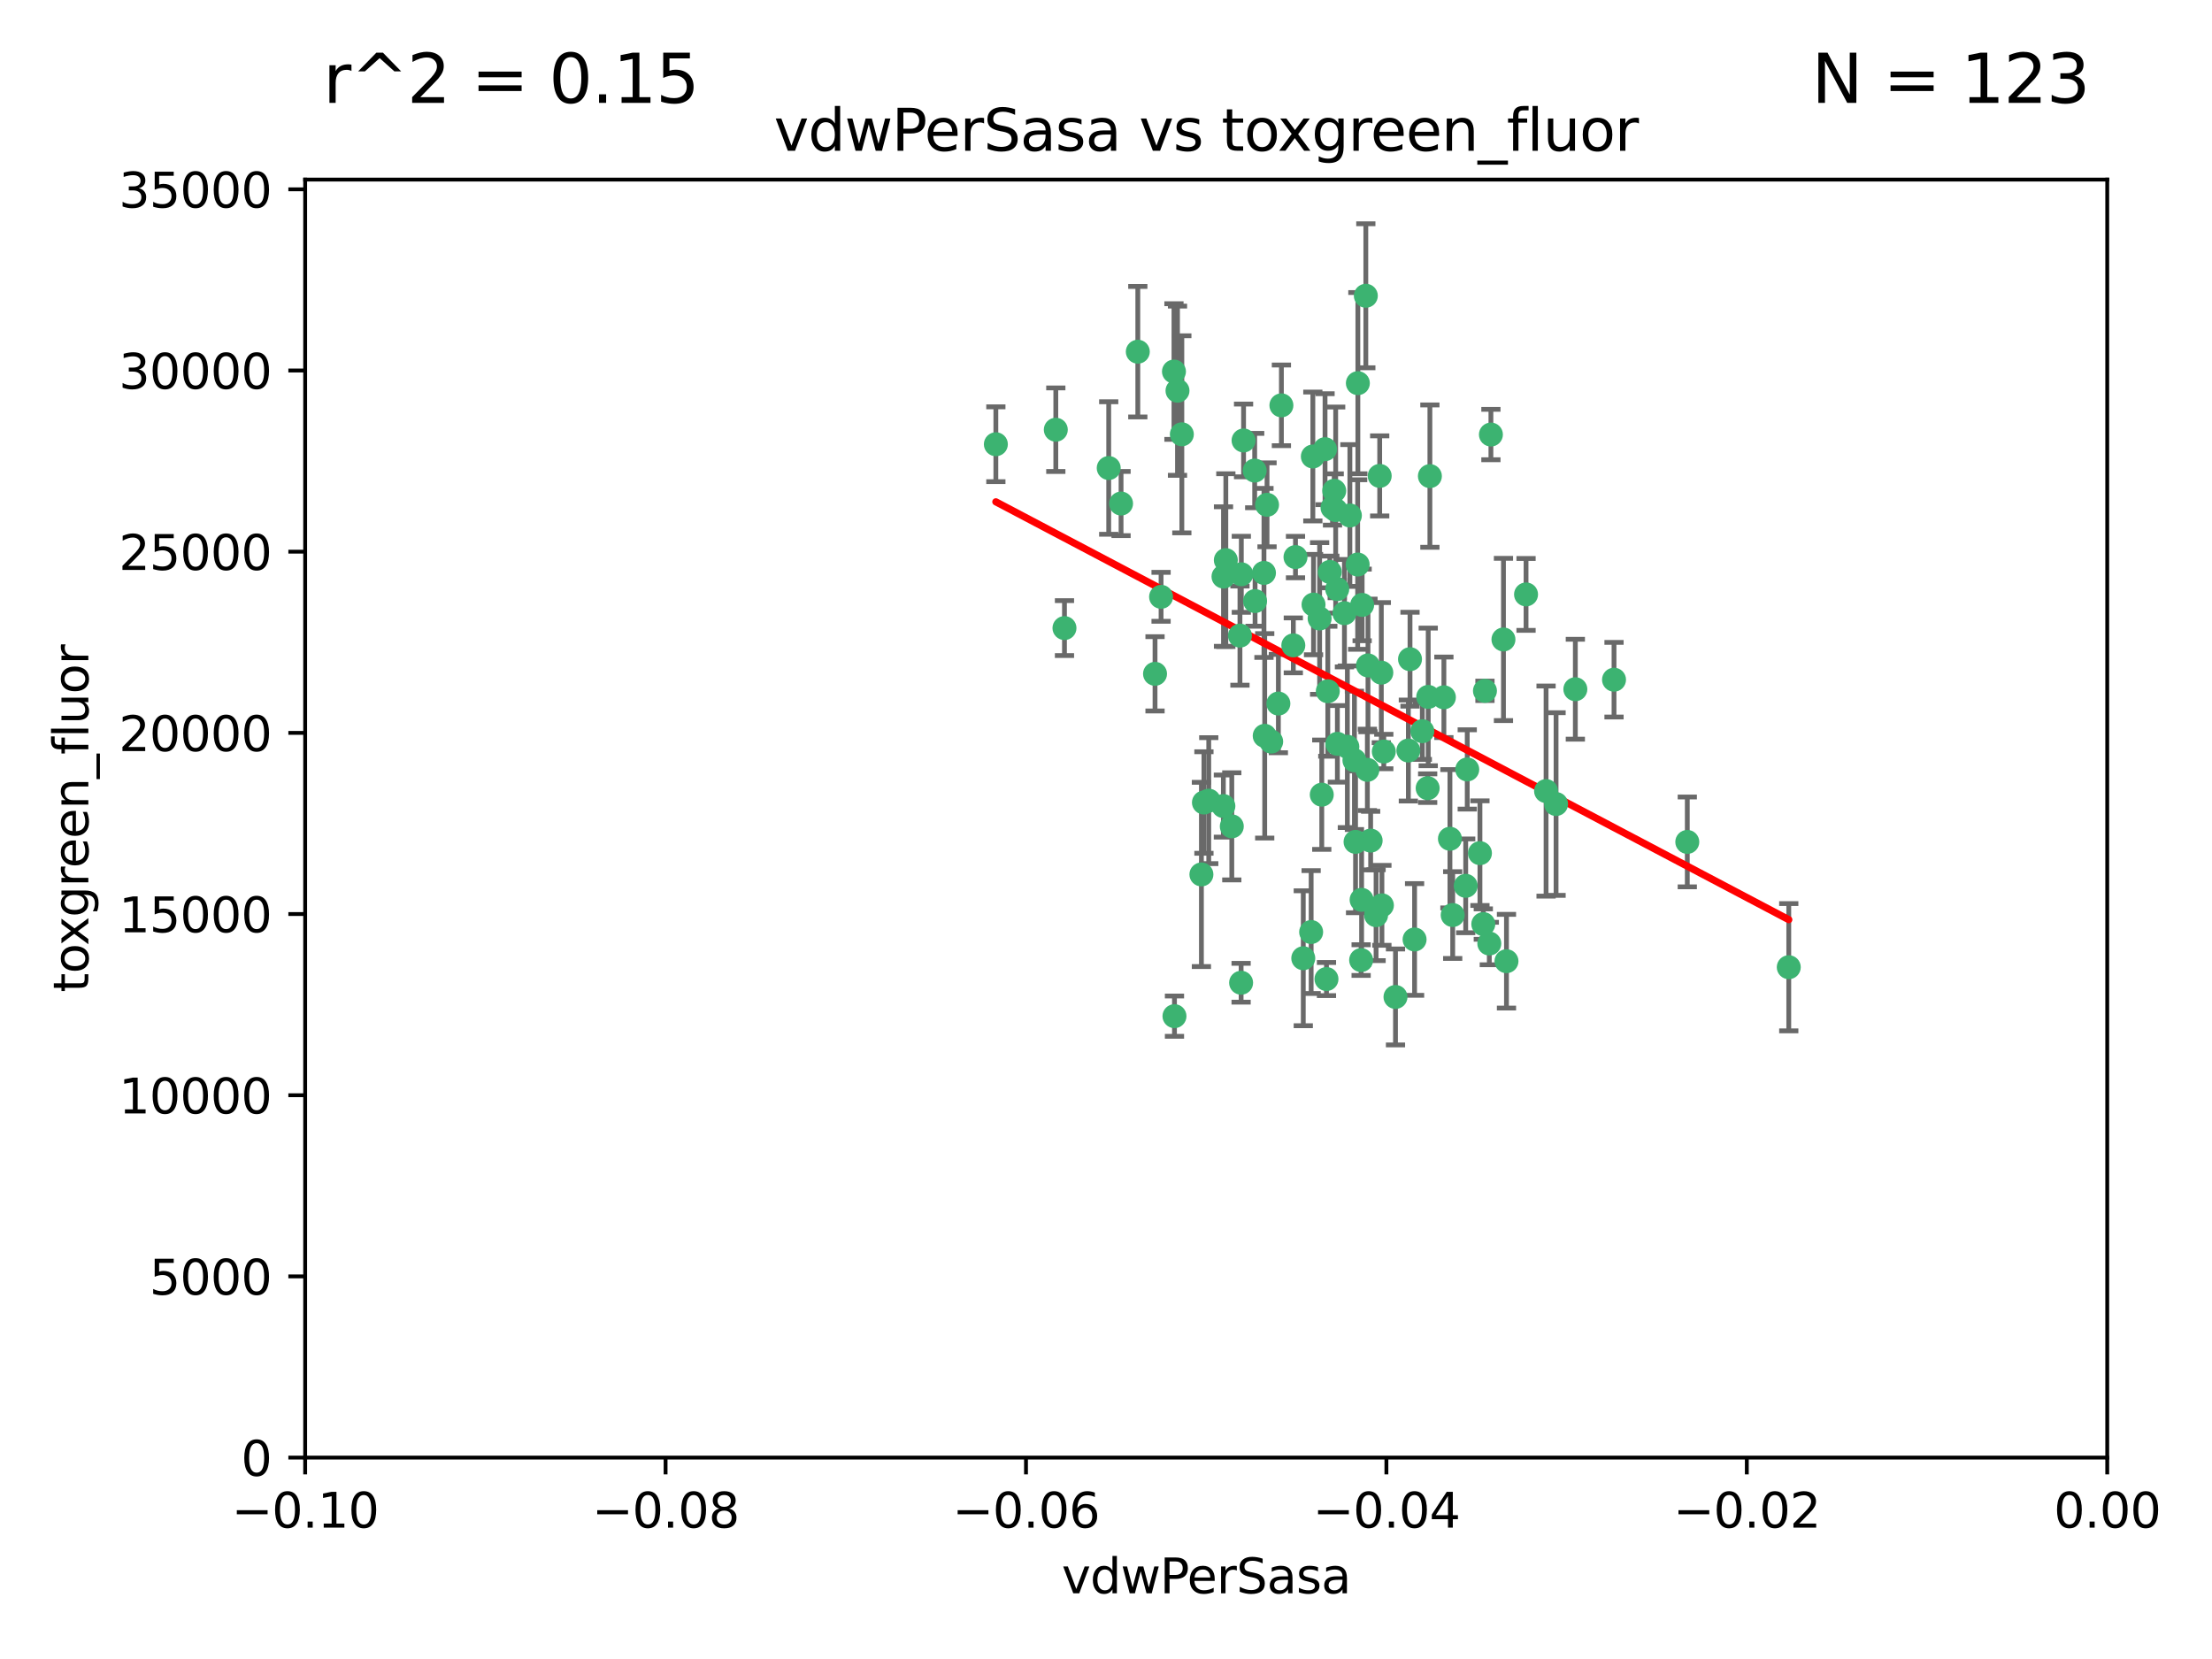 <?xml version="1.0" encoding="utf-8" standalone="no"?>
<!DOCTYPE svg PUBLIC "-//W3C//DTD SVG 1.1//EN"
  "http://www.w3.org/Graphics/SVG/1.1/DTD/svg11.dtd">
<svg xmlns:xlink="http://www.w3.org/1999/xlink" width="460.8pt" height="345.6pt" viewBox="0 0 460.8 345.6" xmlns="http://www.w3.org/2000/svg" version="1.1">
 <defs>
  <style type="text/css">*{stroke-linejoin: round; stroke-linecap: butt}</style>
 </defs>
 <g id="figure_1">
  <g id="patch_1">
   <path d="M 0 345.6 
L 460.8 345.6 
L 460.8 0 
L 0 0 
z
" style="fill: #ffffff"/>
  </g>
  <g id="axes_1">
   <g id="patch_2">
    <path d="M 63.571 303.64 
L 438.975 303.64 
L 438.975 37.411 
L 63.571 37.411 
z
" style="fill: #ffffff"/>
   </g>
   <g id="PathCollection_1">
    <defs>
     <path id="m750383aa42" d="M 0 1.118 
C 0.297 1.118 0.581 1 0.791 0.791 
C 1 0.581 1.118 0.297 1.118 0 
C 1.118 -0.297 1 -0.581 0.791 -0.791 
C 0.581 -1 0.297 -1.118 0 -1.118 
C -0.297 -1.118 -0.581 -1 -0.791 -0.791 
C -1 -0.581 -1.118 -0.297 -1.118 0 
C -1.118 0.297 -1 0.581 -0.791 0.791 
C -0.581 1 -0.297 1.118 0 1.118 
z
" style="stroke: #3cb371"/>
    </defs>
    <g clip-path="url(#p4c4d3af6c6)">
     <use xlink:href="#m750383aa42" x="263.947" y="105.159" style="fill: #3cb371; stroke: #3cb371"/>
     <use xlink:href="#m750383aa42" x="255.364" y="116.686" style="fill: #3cb371; stroke: #3cb371"/>
     <use xlink:href="#m750383aa42" x="261.374" y="98.026" style="fill: #3cb371; stroke: #3cb371"/>
     <use xlink:href="#m750383aa42" x="273.49" y="95.094" style="fill: #3cb371; stroke: #3cb371"/>
     <use xlink:href="#m750383aa42" x="219.944" y="89.516" style="fill: #3cb371; stroke: #3cb371"/>
     <use xlink:href="#m750383aa42" x="269.875" y="116.045" style="fill: #3cb371; stroke: #3cb371"/>
     <use xlink:href="#m750383aa42" x="237.026" y="73.266" style="fill: #3cb371; stroke: #3cb371"/>
     <use xlink:href="#m750383aa42" x="274.902" y="128.839" style="fill: #3cb371; stroke: #3cb371"/>
     <use xlink:href="#m750383aa42" x="277.025" y="119.146" style="fill: #3cb371; stroke: #3cb371"/>
     <use xlink:href="#m750383aa42" x="286.663" y="190.648" style="fill: #3cb371; stroke: #3cb371"/>
     <use xlink:href="#m750383aa42" x="284.977" y="138.622" style="fill: #3cb371; stroke: #3cb371"/>
     <use xlink:href="#m750383aa42" x="245.295" y="81.394" style="fill: #3cb371; stroke: #3cb371"/>
     <use xlink:href="#m750383aa42" x="293.731" y="137.321" style="fill: #3cb371; stroke: #3cb371"/>
     <use xlink:href="#m750383aa42" x="263.463" y="153.285" style="fill: #3cb371; stroke: #3cb371"/>
     <use xlink:href="#m750383aa42" x="282.152" y="158.394" style="fill: #3cb371; stroke: #3cb371"/>
     <use xlink:href="#m750383aa42" x="259.057" y="91.754" style="fill: #3cb371; stroke: #3cb371"/>
     <use xlink:href="#m750383aa42" x="273.633" y="125.947" style="fill: #3cb371; stroke: #3cb371"/>
     <use xlink:href="#m750383aa42" x="246.2" y="90.475" style="fill: #3cb371; stroke: #3cb371"/>
     <use xlink:href="#m750383aa42" x="264.81" y="154.483" style="fill: #3cb371; stroke: #3cb371"/>
     <use xlink:href="#m750383aa42" x="281.206" y="107.386" style="fill: #3cb371; stroke: #3cb371"/>
     <use xlink:href="#m750383aa42" x="282.825" y="117.601" style="fill: #3cb371; stroke: #3cb371"/>
     <use xlink:href="#m750383aa42" x="266.309" y="146.564" style="fill: #3cb371; stroke: #3cb371"/>
     <use xlink:href="#m750383aa42" x="277.941" y="102.24" style="fill: #3cb371; stroke: #3cb371"/>
     <use xlink:href="#m750383aa42" x="258.59" y="119.635" style="fill: #3cb371; stroke: #3cb371"/>
     <use xlink:href="#m750383aa42" x="282.869" y="79.819" style="fill: #3cb371; stroke: #3cb371"/>
     <use xlink:href="#m750383aa42" x="241.873" y="124.329" style="fill: #3cb371; stroke: #3cb371"/>
     <use xlink:href="#m750383aa42" x="278.572" y="122.72" style="fill: #3cb371; stroke: #3cb371"/>
     <use xlink:href="#m750383aa42" x="276.328" y="203.953" style="fill: #3cb371; stroke: #3cb371"/>
     <use xlink:href="#m750383aa42" x="269.423" y="134.443" style="fill: #3cb371; stroke: #3cb371"/>
     <use xlink:href="#m750383aa42" x="278.602" y="154.954" style="fill: #3cb371; stroke: #3cb371"/>
     <use xlink:href="#m750383aa42" x="233.536" y="104.896" style="fill: #3cb371; stroke: #3cb371"/>
     <use xlink:href="#m750383aa42" x="288.27" y="156.559" style="fill: #3cb371; stroke: #3cb371"/>
     <use xlink:href="#m750383aa42" x="293.388" y="156.348" style="fill: #3cb371; stroke: #3cb371"/>
     <use xlink:href="#m750383aa42" x="277.586" y="105.756" style="fill: #3cb371; stroke: #3cb371"/>
     <use xlink:href="#m750383aa42" x="230.966" y="97.498" style="fill: #3cb371; stroke: #3cb371"/>
     <use xlink:href="#m750383aa42" x="207.456" y="92.545" style="fill: #3cb371; stroke: #3cb371"/>
     <use xlink:href="#m750383aa42" x="275.349" y="165.548" style="fill: #3cb371; stroke: #3cb371"/>
     <use xlink:href="#m750383aa42" x="309.343" y="143.916" style="fill: #3cb371; stroke: #3cb371"/>
     <use xlink:href="#m750383aa42" x="254.878" y="120.108" style="fill: #3cb371; stroke: #3cb371"/>
     <use xlink:href="#m750383aa42" x="244.665" y="211.686" style="fill: #3cb371; stroke: #3cb371"/>
     <use xlink:href="#m750383aa42" x="283.547" y="200.005" style="fill: #3cb371; stroke: #3cb371"/>
     <use xlink:href="#m750383aa42" x="221.75" y="130.84" style="fill: #3cb371; stroke: #3cb371"/>
     <use xlink:href="#m750383aa42" x="271.497" y="199.62" style="fill: #3cb371; stroke: #3cb371"/>
     <use xlink:href="#m750383aa42" x="282.387" y="175.376" style="fill: #3cb371; stroke: #3cb371"/>
     <use xlink:href="#m750383aa42" x="240.614" y="140.37" style="fill: #3cb371; stroke: #3cb371"/>
     <use xlink:href="#m750383aa42" x="250.802" y="167.179" style="fill: #3cb371; stroke: #3cb371"/>
     <use xlink:href="#m750383aa42" x="284.849" y="160.372" style="fill: #3cb371; stroke: #3cb371"/>
     <use xlink:href="#m750383aa42" x="297.524" y="145.178" style="fill: #3cb371; stroke: #3cb371"/>
     <use xlink:href="#m750383aa42" x="283.76" y="126.015" style="fill: #3cb371; stroke: #3cb371"/>
     <use xlink:href="#m750383aa42" x="254.852" y="167.916" style="fill: #3cb371; stroke: #3cb371"/>
     <use xlink:href="#m750383aa42" x="261.452" y="125.214" style="fill: #3cb371; stroke: #3cb371"/>
     <use xlink:href="#m750383aa42" x="244.558" y="77.397" style="fill: #3cb371; stroke: #3cb371"/>
     <use xlink:href="#m750383aa42" x="276.03" y="93.572" style="fill: #3cb371; stroke: #3cb371"/>
     <use xlink:href="#m750383aa42" x="296.296" y="152.32" style="fill: #3cb371; stroke: #3cb371"/>
     <use xlink:href="#m750383aa42" x="280.072" y="127.738" style="fill: #3cb371; stroke: #3cb371"/>
     <use xlink:href="#m750383aa42" x="300.789" y="145.262" style="fill: #3cb371; stroke: #3cb371"/>
     <use xlink:href="#m750383aa42" x="283.648" y="187.448" style="fill: #3cb371; stroke: #3cb371"/>
     <use xlink:href="#m750383aa42" x="287.754" y="140.122" style="fill: #3cb371; stroke: #3cb371"/>
     <use xlink:href="#m750383aa42" x="297.873" y="99.184" style="fill: #3cb371; stroke: #3cb371"/>
     <use xlink:href="#m750383aa42" x="284.527" y="61.614" style="fill: #3cb371; stroke: #3cb371"/>
     <use xlink:href="#m750383aa42" x="278.246" y="106.253" style="fill: #3cb371; stroke: #3cb371"/>
     <use xlink:href="#m750383aa42" x="287.876" y="188.597" style="fill: #3cb371; stroke: #3cb371"/>
     <use xlink:href="#m750383aa42" x="302.623" y="190.622" style="fill: #3cb371; stroke: #3cb371"/>
     <use xlink:href="#m750383aa42" x="266.94" y="84.44" style="fill: #3cb371; stroke: #3cb371"/>
     <use xlink:href="#m750383aa42" x="258.305" y="132.411" style="fill: #3cb371; stroke: #3cb371"/>
     <use xlink:href="#m750383aa42" x="251.805" y="166.79" style="fill: #3cb371; stroke: #3cb371"/>
     <use xlink:href="#m750383aa42" x="287.416" y="99.14" style="fill: #3cb371; stroke: #3cb371"/>
     <use xlink:href="#m750383aa42" x="258.546" y="204.723" style="fill: #3cb371; stroke: #3cb371"/>
     <use xlink:href="#m750383aa42" x="297.408" y="164.19" style="fill: #3cb371; stroke: #3cb371"/>
     <use xlink:href="#m750383aa42" x="280.68" y="155.561" style="fill: #3cb371; stroke: #3cb371"/>
     <use xlink:href="#m750383aa42" x="276.606" y="143.999" style="fill: #3cb371; stroke: #3cb371"/>
     <use xlink:href="#m750383aa42" x="250.276" y="182.16" style="fill: #3cb371; stroke: #3cb371"/>
     <use xlink:href="#m750383aa42" x="256.606" y="172.143" style="fill: #3cb371; stroke: #3cb371"/>
     <use xlink:href="#m750383aa42" x="290.707" y="207.684" style="fill: #3cb371; stroke: #3cb371"/>
     <use xlink:href="#m750383aa42" x="313.198" y="133.213" style="fill: #3cb371; stroke: #3cb371"/>
     <use xlink:href="#m750383aa42" x="310.584" y="90.523" style="fill: #3cb371; stroke: #3cb371"/>
     <use xlink:href="#m750383aa42" x="305.654" y="160.289" style="fill: #3cb371; stroke: #3cb371"/>
     <use xlink:href="#m750383aa42" x="310.249" y="196.552" style="fill: #3cb371; stroke: #3cb371"/>
     <use xlink:href="#m750383aa42" x="263.306" y="119.349" style="fill: #3cb371; stroke: #3cb371"/>
     <use xlink:href="#m750383aa42" x="308.3" y="177.728" style="fill: #3cb371; stroke: #3cb371"/>
     <use xlink:href="#m750383aa42" x="294.683" y="195.709" style="fill: #3cb371; stroke: #3cb371"/>
     <use xlink:href="#m750383aa42" x="302.048" y="174.728" style="fill: #3cb371; stroke: #3cb371"/>
     <use xlink:href="#m750383aa42" x="336.23" y="141.593" style="fill: #3cb371; stroke: #3cb371"/>
     <use xlink:href="#m750383aa42" x="285.529" y="175.112" style="fill: #3cb371; stroke: #3cb371"/>
     <use xlink:href="#m750383aa42" x="273.135" y="194.16" style="fill: #3cb371; stroke: #3cb371"/>
     <use xlink:href="#m750383aa42" x="308.999" y="192.502" style="fill: #3cb371; stroke: #3cb371"/>
     <use xlink:href="#m750383aa42" x="322.074" y="164.794" style="fill: #3cb371; stroke: #3cb371"/>
     <use xlink:href="#m750383aa42" x="328.173" y="143.576" style="fill: #3cb371; stroke: #3cb371"/>
     <use xlink:href="#m750383aa42" x="313.826" y="200.236" style="fill: #3cb371; stroke: #3cb371"/>
     <use xlink:href="#m750383aa42" x="324.157" y="167.495" style="fill: #3cb371; stroke: #3cb371"/>
     <use xlink:href="#m750383aa42" x="317.903" y="123.828" style="fill: #3cb371; stroke: #3cb371"/>
     <use xlink:href="#m750383aa42" x="372.634" y="201.488" style="fill: #3cb371; stroke: #3cb371"/>
     <use xlink:href="#m750383aa42" x="305.333" y="184.534" style="fill: #3cb371; stroke: #3cb371"/>
     <use xlink:href="#m750383aa42" x="351.494" y="175.388" style="fill: #3cb371; stroke: #3cb371"/>
    </g>
   </g>
   <g id="matplotlib.axis_1">
    <g id="xtick_1">
     <g id="line2d_1">
      <defs>
       <path id="m84e146e276" d="M 0 0 
L 0 3.5 
" style="stroke: #000000; stroke-width: 0.8"/>
      </defs>
      <g>
       <use xlink:href="#m84e146e276" x="63.571" y="303.64" style="stroke: #000000; stroke-width: 0.8"/>
      </g>
     </g>
     <g id="text_1">
      <!-- −0.10 -->
      <g transform="translate(48.249 318.238)scale(0.1 -0.1)">
       <defs>
        <path id="DejaVuSans-2212" d="M 678 2272 
L 4684 2272 
L 4684 1741 
L 678 1741 
L 678 2272 
z
" transform="scale(0.016)"/>
        <path id="DejaVuSans-30" d="M 2034 4250 
Q 1547 4250 1301 3770 
Q 1056 3291 1056 2328 
Q 1056 1369 1301 889 
Q 1547 409 2034 409 
Q 2525 409 2770 889 
Q 3016 1369 3016 2328 
Q 3016 3291 2770 3770 
Q 2525 4250 2034 4250 
z
M 2034 4750 
Q 2819 4750 3233 4129 
Q 3647 3509 3647 2328 
Q 3647 1150 3233 529 
Q 2819 -91 2034 -91 
Q 1250 -91 836 529 
Q 422 1150 422 2328 
Q 422 3509 836 4129 
Q 1250 4750 2034 4750 
z
" transform="scale(0.016)"/>
        <path id="DejaVuSans-2e" d="M 684 794 
L 1344 794 
L 1344 0 
L 684 0 
L 684 794 
z
" transform="scale(0.016)"/>
        <path id="DejaVuSans-31" d="M 794 531 
L 1825 531 
L 1825 4091 
L 703 3866 
L 703 4441 
L 1819 4666 
L 2450 4666 
L 2450 531 
L 3481 531 
L 3481 0 
L 794 0 
L 794 531 
z
" transform="scale(0.016)"/>
       </defs>
       <use xlink:href="#DejaVuSans-2212"/>
       <use xlink:href="#DejaVuSans-30" x="83.789"/>
       <use xlink:href="#DejaVuSans-2e" x="147.412"/>
       <use xlink:href="#DejaVuSans-31" x="179.199"/>
       <use xlink:href="#DejaVuSans-30" x="242.822"/>
      </g>
     </g>
    </g>
    <g id="xtick_2">
     <g id="line2d_2">
      <g>
       <use xlink:href="#m84e146e276" x="138.652" y="303.64" style="stroke: #000000; stroke-width: 0.8"/>
      </g>
     </g>
     <g id="text_2">
      <!-- −0.08 -->
      <g transform="translate(123.329 318.238)scale(0.1 -0.1)">
       <defs>
        <path id="DejaVuSans-38" d="M 2034 2216 
Q 1584 2216 1326 1975 
Q 1069 1734 1069 1313 
Q 1069 891 1326 650 
Q 1584 409 2034 409 
Q 2484 409 2743 651 
Q 3003 894 3003 1313 
Q 3003 1734 2745 1975 
Q 2488 2216 2034 2216 
z
M 1403 2484 
Q 997 2584 770 2862 
Q 544 3141 544 3541 
Q 544 4100 942 4425 
Q 1341 4750 2034 4750 
Q 2731 4750 3128 4425 
Q 3525 4100 3525 3541 
Q 3525 3141 3298 2862 
Q 3072 2584 2669 2484 
Q 3125 2378 3379 2068 
Q 3634 1759 3634 1313 
Q 3634 634 3220 271 
Q 2806 -91 2034 -91 
Q 1263 -91 848 271 
Q 434 634 434 1313 
Q 434 1759 690 2068 
Q 947 2378 1403 2484 
z
M 1172 3481 
Q 1172 3119 1398 2916 
Q 1625 2713 2034 2713 
Q 2441 2713 2670 2916 
Q 2900 3119 2900 3481 
Q 2900 3844 2670 4047 
Q 2441 4250 2034 4250 
Q 1625 4250 1398 4047 
Q 1172 3844 1172 3481 
z
" transform="scale(0.016)"/>
       </defs>
       <use xlink:href="#DejaVuSans-2212"/>
       <use xlink:href="#DejaVuSans-30" x="83.789"/>
       <use xlink:href="#DejaVuSans-2e" x="147.412"/>
       <use xlink:href="#DejaVuSans-30" x="179.199"/>
       <use xlink:href="#DejaVuSans-38" x="242.822"/>
      </g>
     </g>
    </g>
    <g id="xtick_3">
     <g id="line2d_3">
      <g>
       <use xlink:href="#m84e146e276" x="213.733" y="303.64" style="stroke: #000000; stroke-width: 0.8"/>
      </g>
     </g>
     <g id="text_3">
      <!-- −0.06 -->
      <g transform="translate(198.41 318.238)scale(0.1 -0.1)">
       <defs>
        <path id="DejaVuSans-36" d="M 2113 2584 
Q 1688 2584 1439 2293 
Q 1191 2003 1191 1497 
Q 1191 994 1439 701 
Q 1688 409 2113 409 
Q 2538 409 2786 701 
Q 3034 994 3034 1497 
Q 3034 2003 2786 2293 
Q 2538 2584 2113 2584 
z
M 3366 4563 
L 3366 3988 
Q 3128 4100 2886 4159 
Q 2644 4219 2406 4219 
Q 1781 4219 1451 3797 
Q 1122 3375 1075 2522 
Q 1259 2794 1537 2939 
Q 1816 3084 2150 3084 
Q 2853 3084 3261 2657 
Q 3669 2231 3669 1497 
Q 3669 778 3244 343 
Q 2819 -91 2113 -91 
Q 1303 -91 875 529 
Q 447 1150 447 2328 
Q 447 3434 972 4092 
Q 1497 4750 2381 4750 
Q 2619 4750 2861 4703 
Q 3103 4656 3366 4563 
z
" transform="scale(0.016)"/>
       </defs>
       <use xlink:href="#DejaVuSans-2212"/>
       <use xlink:href="#DejaVuSans-30" x="83.789"/>
       <use xlink:href="#DejaVuSans-2e" x="147.412"/>
       <use xlink:href="#DejaVuSans-30" x="179.199"/>
       <use xlink:href="#DejaVuSans-36" x="242.822"/>
      </g>
     </g>
    </g>
    <g id="xtick_4">
     <g id="line2d_4">
      <g>
       <use xlink:href="#m84e146e276" x="288.813" y="303.64" style="stroke: #000000; stroke-width: 0.8"/>
      </g>
     </g>
     <g id="text_4">
      <!-- −0.04 -->
      <g transform="translate(273.491 318.238)scale(0.1 -0.1)">
       <defs>
        <path id="DejaVuSans-34" d="M 2419 4116 
L 825 1625 
L 2419 1625 
L 2419 4116 
z
M 2253 4666 
L 3047 4666 
L 3047 1625 
L 3713 1625 
L 3713 1100 
L 3047 1100 
L 3047 0 
L 2419 0 
L 2419 1100 
L 313 1100 
L 313 1709 
L 2253 4666 
z
" transform="scale(0.016)"/>
       </defs>
       <use xlink:href="#DejaVuSans-2212"/>
       <use xlink:href="#DejaVuSans-30" x="83.789"/>
       <use xlink:href="#DejaVuSans-2e" x="147.412"/>
       <use xlink:href="#DejaVuSans-30" x="179.199"/>
       <use xlink:href="#DejaVuSans-34" x="242.822"/>
      </g>
     </g>
    </g>
    <g id="xtick_5">
     <g id="line2d_5">
      <g>
       <use xlink:href="#m84e146e276" x="363.894" y="303.64" style="stroke: #000000; stroke-width: 0.8"/>
      </g>
     </g>
     <g id="text_5">
      <!-- −0.02 -->
      <g transform="translate(348.572 318.238)scale(0.1 -0.1)">
       <defs>
        <path id="DejaVuSans-32" d="M 1228 531 
L 3431 531 
L 3431 0 
L 469 0 
L 469 531 
Q 828 903 1448 1529 
Q 2069 2156 2228 2338 
Q 2531 2678 2651 2914 
Q 2772 3150 2772 3378 
Q 2772 3750 2511 3984 
Q 2250 4219 1831 4219 
Q 1534 4219 1204 4116 
Q 875 4013 500 3803 
L 500 4441 
Q 881 4594 1212 4672 
Q 1544 4750 1819 4750 
Q 2544 4750 2975 4387 
Q 3406 4025 3406 3419 
Q 3406 3131 3298 2873 
Q 3191 2616 2906 2266 
Q 2828 2175 2409 1742 
Q 1991 1309 1228 531 
z
" transform="scale(0.016)"/>
       </defs>
       <use xlink:href="#DejaVuSans-2212"/>
       <use xlink:href="#DejaVuSans-30" x="83.789"/>
       <use xlink:href="#DejaVuSans-2e" x="147.412"/>
       <use xlink:href="#DejaVuSans-30" x="179.199"/>
       <use xlink:href="#DejaVuSans-32" x="242.822"/>
      </g>
     </g>
    </g>
    <g id="xtick_6">
     <g id="line2d_6">
      <g>
       <use xlink:href="#m84e146e276" x="438.975" y="303.64" style="stroke: #000000; stroke-width: 0.8"/>
      </g>
     </g>
     <g id="text_6">
      <!-- 0.00 -->
      <g transform="translate(427.842 318.238)scale(0.1 -0.1)">
       <use xlink:href="#DejaVuSans-30"/>
       <use xlink:href="#DejaVuSans-2e" x="63.623"/>
       <use xlink:href="#DejaVuSans-30" x="95.41"/>
       <use xlink:href="#DejaVuSans-30" x="159.033"/>
      </g>
     </g>
    </g>
    <g id="text_7">
     <!-- vdwPerSasa -->
     <g transform="translate(221.178 331.917)scale(0.1 -0.1)">
      <defs>
       <path id="DejaVuSans-76" d="M 191 3500 
L 800 3500 
L 1894 563 
L 2988 3500 
L 3597 3500 
L 2284 0 
L 1503 0 
L 191 3500 
z
" transform="scale(0.016)"/>
       <path id="DejaVuSans-64" d="M 2906 2969 
L 2906 4863 
L 3481 4863 
L 3481 0 
L 2906 0 
L 2906 525 
Q 2725 213 2448 61 
Q 2172 -91 1784 -91 
Q 1150 -91 751 415 
Q 353 922 353 1747 
Q 353 2572 751 3078 
Q 1150 3584 1784 3584 
Q 2172 3584 2448 3432 
Q 2725 3281 2906 2969 
z
M 947 1747 
Q 947 1113 1208 752 
Q 1469 391 1925 391 
Q 2381 391 2643 752 
Q 2906 1113 2906 1747 
Q 2906 2381 2643 2742 
Q 2381 3103 1925 3103 
Q 1469 3103 1208 2742 
Q 947 2381 947 1747 
z
" transform="scale(0.016)"/>
       <path id="DejaVuSans-77" d="M 269 3500 
L 844 3500 
L 1563 769 
L 2278 3500 
L 2956 3500 
L 3675 769 
L 4391 3500 
L 4966 3500 
L 4050 0 
L 3372 0 
L 2619 2869 
L 1863 0 
L 1184 0 
L 269 3500 
z
" transform="scale(0.016)"/>
       <path id="DejaVuSans-50" d="M 1259 4147 
L 1259 2394 
L 2053 2394 
Q 2494 2394 2734 2622 
Q 2975 2850 2975 3272 
Q 2975 3691 2734 3919 
Q 2494 4147 2053 4147 
L 1259 4147 
z
M 628 4666 
L 2053 4666 
Q 2838 4666 3239 4311 
Q 3641 3956 3641 3272 
Q 3641 2581 3239 2228 
Q 2838 1875 2053 1875 
L 1259 1875 
L 1259 0 
L 628 0 
L 628 4666 
z
" transform="scale(0.016)"/>
       <path id="DejaVuSans-65" d="M 3597 1894 
L 3597 1613 
L 953 1613 
Q 991 1019 1311 708 
Q 1631 397 2203 397 
Q 2534 397 2845 478 
Q 3156 559 3463 722 
L 3463 178 
Q 3153 47 2828 -22 
Q 2503 -91 2169 -91 
Q 1331 -91 842 396 
Q 353 884 353 1716 
Q 353 2575 817 3079 
Q 1281 3584 2069 3584 
Q 2775 3584 3186 3129 
Q 3597 2675 3597 1894 
z
M 3022 2063 
Q 3016 2534 2758 2815 
Q 2500 3097 2075 3097 
Q 1594 3097 1305 2825 
Q 1016 2553 972 2059 
L 3022 2063 
z
" transform="scale(0.016)"/>
       <path id="DejaVuSans-72" d="M 2631 2963 
Q 2534 3019 2420 3045 
Q 2306 3072 2169 3072 
Q 1681 3072 1420 2755 
Q 1159 2438 1159 1844 
L 1159 0 
L 581 0 
L 581 3500 
L 1159 3500 
L 1159 2956 
Q 1341 3275 1631 3429 
Q 1922 3584 2338 3584 
Q 2397 3584 2469 3576 
Q 2541 3569 2628 3553 
L 2631 2963 
z
" transform="scale(0.016)"/>
       <path id="DejaVuSans-53" d="M 3425 4513 
L 3425 3897 
Q 3066 4069 2747 4153 
Q 2428 4238 2131 4238 
Q 1616 4238 1336 4038 
Q 1056 3838 1056 3469 
Q 1056 3159 1242 3001 
Q 1428 2844 1947 2747 
L 2328 2669 
Q 3034 2534 3370 2195 
Q 3706 1856 3706 1288 
Q 3706 609 3251 259 
Q 2797 -91 1919 -91 
Q 1588 -91 1214 -16 
Q 841 59 441 206 
L 441 856 
Q 825 641 1194 531 
Q 1563 422 1919 422 
Q 2459 422 2753 634 
Q 3047 847 3047 1241 
Q 3047 1584 2836 1778 
Q 2625 1972 2144 2069 
L 1759 2144 
Q 1053 2284 737 2584 
Q 422 2884 422 3419 
Q 422 4038 858 4394 
Q 1294 4750 2059 4750 
Q 2388 4750 2728 4690 
Q 3069 4631 3425 4513 
z
" transform="scale(0.016)"/>
       <path id="DejaVuSans-61" d="M 2194 1759 
Q 1497 1759 1228 1600 
Q 959 1441 959 1056 
Q 959 750 1161 570 
Q 1363 391 1709 391 
Q 2188 391 2477 730 
Q 2766 1069 2766 1631 
L 2766 1759 
L 2194 1759 
z
M 3341 1997 
L 3341 0 
L 2766 0 
L 2766 531 
Q 2569 213 2275 61 
Q 1981 -91 1556 -91 
Q 1019 -91 701 211 
Q 384 513 384 1019 
Q 384 1609 779 1909 
Q 1175 2209 1959 2209 
L 2766 2209 
L 2766 2266 
Q 2766 2663 2505 2880 
Q 2244 3097 1772 3097 
Q 1472 3097 1187 3025 
Q 903 2953 641 2809 
L 641 3341 
Q 956 3463 1253 3523 
Q 1550 3584 1831 3584 
Q 2591 3584 2966 3190 
Q 3341 2797 3341 1997 
z
" transform="scale(0.016)"/>
       <path id="DejaVuSans-73" d="M 2834 3397 
L 2834 2853 
Q 2591 2978 2328 3040 
Q 2066 3103 1784 3103 
Q 1356 3103 1142 2972 
Q 928 2841 928 2578 
Q 928 2378 1081 2264 
Q 1234 2150 1697 2047 
L 1894 2003 
Q 2506 1872 2764 1633 
Q 3022 1394 3022 966 
Q 3022 478 2636 193 
Q 2250 -91 1575 -91 
Q 1294 -91 989 -36 
Q 684 19 347 128 
L 347 722 
Q 666 556 975 473 
Q 1284 391 1588 391 
Q 1994 391 2212 530 
Q 2431 669 2431 922 
Q 2431 1156 2273 1281 
Q 2116 1406 1581 1522 
L 1381 1569 
Q 847 1681 609 1914 
Q 372 2147 372 2553 
Q 372 3047 722 3315 
Q 1072 3584 1716 3584 
Q 2034 3584 2315 3537 
Q 2597 3491 2834 3397 
z
" transform="scale(0.016)"/>
      </defs>
      <use xlink:href="#DejaVuSans-76"/>
      <use xlink:href="#DejaVuSans-64" x="59.18"/>
      <use xlink:href="#DejaVuSans-77" x="122.656"/>
      <use xlink:href="#DejaVuSans-50" x="204.443"/>
      <use xlink:href="#DejaVuSans-65" x="261.121"/>
      <use xlink:href="#DejaVuSans-72" x="322.645"/>
      <use xlink:href="#DejaVuSans-53" x="363.758"/>
      <use xlink:href="#DejaVuSans-61" x="427.234"/>
      <use xlink:href="#DejaVuSans-73" x="488.514"/>
      <use xlink:href="#DejaVuSans-61" x="540.613"/>
     </g>
    </g>
   </g>
   <g id="matplotlib.axis_2">
    <g id="ytick_1">
     <g id="line2d_7">
      <defs>
       <path id="m3d6703c2ad" d="M 0 0 
L -3.5 0 
" style="stroke: #000000; stroke-width: 0.8"/>
      </defs>
      <g>
       <use xlink:href="#m3d6703c2ad" x="63.571" y="303.64" style="stroke: #000000; stroke-width: 0.8"/>
      </g>
     </g>
     <g id="text_8">
      <!-- 0 -->
      <g transform="translate(50.209 307.439)scale(0.1 -0.1)">
       <use xlink:href="#DejaVuSans-30"/>
      </g>
     </g>
    </g>
    <g id="ytick_2">
     <g id="line2d_8">
      <g>
       <use xlink:href="#m3d6703c2ad" x="63.571" y="265.897" style="stroke: #000000; stroke-width: 0.8"/>
      </g>
     </g>
     <g id="text_9">
      <!-- 5000 -->
      <g transform="translate(31.121 269.696)scale(0.1 -0.1)">
       <defs>
        <path id="DejaVuSans-35" d="M 691 4666 
L 3169 4666 
L 3169 4134 
L 1269 4134 
L 1269 2991 
Q 1406 3038 1543 3061 
Q 1681 3084 1819 3084 
Q 2600 3084 3056 2656 
Q 3513 2228 3513 1497 
Q 3513 744 3044 326 
Q 2575 -91 1722 -91 
Q 1428 -91 1123 -41 
Q 819 9 494 109 
L 494 744 
Q 775 591 1075 516 
Q 1375 441 1709 441 
Q 2250 441 2565 725 
Q 2881 1009 2881 1497 
Q 2881 1984 2565 2268 
Q 2250 2553 1709 2553 
Q 1456 2553 1204 2497 
Q 953 2441 691 2322 
L 691 4666 
z
" transform="scale(0.016)"/>
       </defs>
       <use xlink:href="#DejaVuSans-35"/>
       <use xlink:href="#DejaVuSans-30" x="63.623"/>
       <use xlink:href="#DejaVuSans-30" x="127.246"/>
       <use xlink:href="#DejaVuSans-30" x="190.869"/>
      </g>
     </g>
    </g>
    <g id="ytick_3">
     <g id="line2d_9">
      <g>
       <use xlink:href="#m3d6703c2ad" x="63.571" y="228.154" style="stroke: #000000; stroke-width: 0.8"/>
      </g>
     </g>
     <g id="text_10">
      <!-- 10000 -->
      <g transform="translate(24.759 231.953)scale(0.1 -0.1)">
       <use xlink:href="#DejaVuSans-31"/>
       <use xlink:href="#DejaVuSans-30" x="63.623"/>
       <use xlink:href="#DejaVuSans-30" x="127.246"/>
       <use xlink:href="#DejaVuSans-30" x="190.869"/>
       <use xlink:href="#DejaVuSans-30" x="254.492"/>
      </g>
     </g>
    </g>
    <g id="ytick_4">
     <g id="line2d_10">
      <g>
       <use xlink:href="#m3d6703c2ad" x="63.571" y="190.411" style="stroke: #000000; stroke-width: 0.8"/>
      </g>
     </g>
     <g id="text_11">
      <!-- 15000 -->
      <g transform="translate(24.759 194.21)scale(0.1 -0.1)">
       <use xlink:href="#DejaVuSans-31"/>
       <use xlink:href="#DejaVuSans-35" x="63.623"/>
       <use xlink:href="#DejaVuSans-30" x="127.246"/>
       <use xlink:href="#DejaVuSans-30" x="190.869"/>
       <use xlink:href="#DejaVuSans-30" x="254.492"/>
      </g>
     </g>
    </g>
    <g id="ytick_5">
     <g id="line2d_11">
      <g>
       <use xlink:href="#m3d6703c2ad" x="63.571" y="152.668" style="stroke: #000000; stroke-width: 0.8"/>
      </g>
     </g>
     <g id="text_12">
      <!-- 20000 -->
      <g transform="translate(24.759 156.467)scale(0.1 -0.1)">
       <use xlink:href="#DejaVuSans-32"/>
       <use xlink:href="#DejaVuSans-30" x="63.623"/>
       <use xlink:href="#DejaVuSans-30" x="127.246"/>
       <use xlink:href="#DejaVuSans-30" x="190.869"/>
       <use xlink:href="#DejaVuSans-30" x="254.492"/>
      </g>
     </g>
    </g>
    <g id="ytick_6">
     <g id="line2d_12">
      <g>
       <use xlink:href="#m3d6703c2ad" x="63.571" y="114.925" style="stroke: #000000; stroke-width: 0.8"/>
      </g>
     </g>
     <g id="text_13">
      <!-- 25000 -->
      <g transform="translate(24.759 118.724)scale(0.1 -0.1)">
       <use xlink:href="#DejaVuSans-32"/>
       <use xlink:href="#DejaVuSans-35" x="63.623"/>
       <use xlink:href="#DejaVuSans-30" x="127.246"/>
       <use xlink:href="#DejaVuSans-30" x="190.869"/>
       <use xlink:href="#DejaVuSans-30" x="254.492"/>
      </g>
     </g>
    </g>
    <g id="ytick_7">
     <g id="line2d_13">
      <g>
       <use xlink:href="#m3d6703c2ad" x="63.571" y="77.181" style="stroke: #000000; stroke-width: 0.8"/>
      </g>
     </g>
     <g id="text_14">
      <!-- 30000 -->
      <g transform="translate(24.759 80.981)scale(0.1 -0.1)">
       <defs>
        <path id="DejaVuSans-33" d="M 2597 2516 
Q 3050 2419 3304 2112 
Q 3559 1806 3559 1356 
Q 3559 666 3084 287 
Q 2609 -91 1734 -91 
Q 1441 -91 1130 -33 
Q 819 25 488 141 
L 488 750 
Q 750 597 1062 519 
Q 1375 441 1716 441 
Q 2309 441 2620 675 
Q 2931 909 2931 1356 
Q 2931 1769 2642 2001 
Q 2353 2234 1838 2234 
L 1294 2234 
L 1294 2753 
L 1863 2753 
Q 2328 2753 2575 2939 
Q 2822 3125 2822 3475 
Q 2822 3834 2567 4026 
Q 2313 4219 1838 4219 
Q 1578 4219 1281 4162 
Q 984 4106 628 3988 
L 628 4550 
Q 988 4650 1302 4700 
Q 1616 4750 1894 4750 
Q 2613 4750 3031 4423 
Q 3450 4097 3450 3541 
Q 3450 3153 3228 2886 
Q 3006 2619 2597 2516 
z
" transform="scale(0.016)"/>
       </defs>
       <use xlink:href="#DejaVuSans-33"/>
       <use xlink:href="#DejaVuSans-30" x="63.623"/>
       <use xlink:href="#DejaVuSans-30" x="127.246"/>
       <use xlink:href="#DejaVuSans-30" x="190.869"/>
       <use xlink:href="#DejaVuSans-30" x="254.492"/>
      </g>
     </g>
    </g>
    <g id="ytick_8">
     <g id="line2d_14">
      <g>
       <use xlink:href="#m3d6703c2ad" x="63.571" y="39.438" style="stroke: #000000; stroke-width: 0.8"/>
      </g>
     </g>
     <g id="text_15">
      <!-- 35000 -->
      <g transform="translate(24.759 43.238)scale(0.1 -0.1)">
       <use xlink:href="#DejaVuSans-33"/>
       <use xlink:href="#DejaVuSans-35" x="63.623"/>
       <use xlink:href="#DejaVuSans-30" x="127.246"/>
       <use xlink:href="#DejaVuSans-30" x="190.869"/>
       <use xlink:href="#DejaVuSans-30" x="254.492"/>
      </g>
     </g>
    </g>
    <g id="text_16">
     <!-- toxgreen_fluor -->
     <g transform="translate(18.401 206.72)rotate(-90)scale(0.1 -0.1)">
      <defs>
       <path id="DejaVuSans-74" d="M 1172 4494 
L 1172 3500 
L 2356 3500 
L 2356 3053 
L 1172 3053 
L 1172 1153 
Q 1172 725 1289 603 
Q 1406 481 1766 481 
L 2356 481 
L 2356 0 
L 1766 0 
Q 1100 0 847 248 
Q 594 497 594 1153 
L 594 3053 
L 172 3053 
L 172 3500 
L 594 3500 
L 594 4494 
L 1172 4494 
z
" transform="scale(0.016)"/>
       <path id="DejaVuSans-6f" d="M 1959 3097 
Q 1497 3097 1228 2736 
Q 959 2375 959 1747 
Q 959 1119 1226 758 
Q 1494 397 1959 397 
Q 2419 397 2687 759 
Q 2956 1122 2956 1747 
Q 2956 2369 2687 2733 
Q 2419 3097 1959 3097 
z
M 1959 3584 
Q 2709 3584 3137 3096 
Q 3566 2609 3566 1747 
Q 3566 888 3137 398 
Q 2709 -91 1959 -91 
Q 1206 -91 779 398 
Q 353 888 353 1747 
Q 353 2609 779 3096 
Q 1206 3584 1959 3584 
z
" transform="scale(0.016)"/>
       <path id="DejaVuSans-78" d="M 3513 3500 
L 2247 1797 
L 3578 0 
L 2900 0 
L 1881 1375 
L 863 0 
L 184 0 
L 1544 1831 
L 300 3500 
L 978 3500 
L 1906 2253 
L 2834 3500 
L 3513 3500 
z
" transform="scale(0.016)"/>
       <path id="DejaVuSans-67" d="M 2906 1791 
Q 2906 2416 2648 2759 
Q 2391 3103 1925 3103 
Q 1463 3103 1205 2759 
Q 947 2416 947 1791 
Q 947 1169 1205 825 
Q 1463 481 1925 481 
Q 2391 481 2648 825 
Q 2906 1169 2906 1791 
z
M 3481 434 
Q 3481 -459 3084 -895 
Q 2688 -1331 1869 -1331 
Q 1566 -1331 1297 -1286 
Q 1028 -1241 775 -1147 
L 775 -588 
Q 1028 -725 1275 -790 
Q 1522 -856 1778 -856 
Q 2344 -856 2625 -561 
Q 2906 -266 2906 331 
L 2906 616 
Q 2728 306 2450 153 
Q 2172 0 1784 0 
Q 1141 0 747 490 
Q 353 981 353 1791 
Q 353 2603 747 3093 
Q 1141 3584 1784 3584 
Q 2172 3584 2450 3431 
Q 2728 3278 2906 2969 
L 2906 3500 
L 3481 3500 
L 3481 434 
z
" transform="scale(0.016)"/>
       <path id="DejaVuSans-6e" d="M 3513 2113 
L 3513 0 
L 2938 0 
L 2938 2094 
Q 2938 2591 2744 2837 
Q 2550 3084 2163 3084 
Q 1697 3084 1428 2787 
Q 1159 2491 1159 1978 
L 1159 0 
L 581 0 
L 581 3500 
L 1159 3500 
L 1159 2956 
Q 1366 3272 1645 3428 
Q 1925 3584 2291 3584 
Q 2894 3584 3203 3211 
Q 3513 2838 3513 2113 
z
" transform="scale(0.016)"/>
       <path id="DejaVuSans-5f" d="M 3263 -1063 
L 3263 -1509 
L -63 -1509 
L -63 -1063 
L 3263 -1063 
z
" transform="scale(0.016)"/>
       <path id="DejaVuSans-66" d="M 2375 4863 
L 2375 4384 
L 1825 4384 
Q 1516 4384 1395 4259 
Q 1275 4134 1275 3809 
L 1275 3500 
L 2222 3500 
L 2222 3053 
L 1275 3053 
L 1275 0 
L 697 0 
L 697 3053 
L 147 3053 
L 147 3500 
L 697 3500 
L 697 3744 
Q 697 4328 969 4595 
Q 1241 4863 1831 4863 
L 2375 4863 
z
" transform="scale(0.016)"/>
       <path id="DejaVuSans-6c" d="M 603 4863 
L 1178 4863 
L 1178 0 
L 603 0 
L 603 4863 
z
" transform="scale(0.016)"/>
       <path id="DejaVuSans-75" d="M 544 1381 
L 544 3500 
L 1119 3500 
L 1119 1403 
Q 1119 906 1312 657 
Q 1506 409 1894 409 
Q 2359 409 2629 706 
Q 2900 1003 2900 1516 
L 2900 3500 
L 3475 3500 
L 3475 0 
L 2900 0 
L 2900 538 
Q 2691 219 2414 64 
Q 2138 -91 1772 -91 
Q 1169 -91 856 284 
Q 544 659 544 1381 
z
M 1991 3584 
L 1991 3584 
z
" transform="scale(0.016)"/>
      </defs>
      <use xlink:href="#DejaVuSans-74"/>
      <use xlink:href="#DejaVuSans-6f" x="39.209"/>
      <use xlink:href="#DejaVuSans-78" x="97.266"/>
      <use xlink:href="#DejaVuSans-67" x="156.445"/>
      <use xlink:href="#DejaVuSans-72" x="219.922"/>
      <use xlink:href="#DejaVuSans-65" x="258.785"/>
      <use xlink:href="#DejaVuSans-65" x="320.309"/>
      <use xlink:href="#DejaVuSans-6e" x="381.832"/>
      <use xlink:href="#DejaVuSans-5f" x="445.211"/>
      <use xlink:href="#DejaVuSans-66" x="495.211"/>
      <use xlink:href="#DejaVuSans-6c" x="530.416"/>
      <use xlink:href="#DejaVuSans-75" x="558.199"/>
      <use xlink:href="#DejaVuSans-6f" x="621.578"/>
      <use xlink:href="#DejaVuSans-72" x="682.76"/>
     </g>
    </g>
   </g>
   <g id="LineCollection_1">
    <path d="M 263.947 113.901 
L 263.947 96.418 
" clip-path="url(#p4c4d3af6c6)" style="fill: none; stroke: #696969"/>
    <path d="M 255.364 134.682 
L 255.364 98.689 
" clip-path="url(#p4c4d3af6c6)" style="fill: none; stroke: #696969"/>
    <path d="M 261.374 105.772 
L 261.374 90.281 
" clip-path="url(#p4c4d3af6c6)" style="fill: none; stroke: #696969"/>
    <path d="M 273.49 108.514 
L 273.49 81.675 
" clip-path="url(#p4c4d3af6c6)" style="fill: none; stroke: #696969"/>
    <path d="M 219.944 98.217 
L 219.944 80.815 
" clip-path="url(#p4c4d3af6c6)" style="fill: none; stroke: #696969"/>
    <path d="M 269.875 120.361 
L 269.875 111.729 
" clip-path="url(#p4c4d3af6c6)" style="fill: none; stroke: #696969"/>
    <path d="M 237.026 86.861 
L 237.026 59.671 
" clip-path="url(#p4c4d3af6c6)" style="fill: none; stroke: #696969"/>
    <path d="M 274.902 144.637 
L 274.902 113.041 
" clip-path="url(#p4c4d3af6c6)" style="fill: none; stroke: #696969"/>
    <path d="M 277.025 122.449 
L 277.025 115.842 
" clip-path="url(#p4c4d3af6c6)" style="fill: none; stroke: #696969"/>
    <path d="M 286.663 200.118 
L 286.663 181.177 
" clip-path="url(#p4c4d3af6c6)" style="fill: none; stroke: #696969"/>
    <path d="M 284.977 152.437 
L 284.977 124.806 
" clip-path="url(#p4c4d3af6c6)" style="fill: none; stroke: #696969"/>
    <path d="M 245.295 99.017 
L 245.295 63.771 
" clip-path="url(#p4c4d3af6c6)" style="fill: none; stroke: #696969"/>
    <path d="M 293.731 147.102 
L 293.731 127.541 
" clip-path="url(#p4c4d3af6c6)" style="fill: none; stroke: #696969"/>
    <path d="M 263.463 174.582 
L 263.463 131.988 
" clip-path="url(#p4c4d3af6c6)" style="fill: none; stroke: #696969"/>
    <path d="M 282.152 172.807 
L 282.152 143.981 
" clip-path="url(#p4c4d3af6c6)" style="fill: none; stroke: #696969"/>
    <path d="M 259.057 99.334 
L 259.057 84.174 
" clip-path="url(#p4c4d3af6c6)" style="fill: none; stroke: #696969"/>
    <path d="M 273.633 136.397 
L 273.633 115.497 
" clip-path="url(#p4c4d3af6c6)" style="fill: none; stroke: #696969"/>
    <path d="M 246.2 111.003 
L 246.2 69.947 
" clip-path="url(#p4c4d3af6c6)" style="fill: none; stroke: #696969"/>
    <path d="M 264.81 155.048 
L 264.81 153.918 
" clip-path="url(#p4c4d3af6c6)" style="fill: none; stroke: #696969"/>
    <path d="M 281.206 122.155 
L 281.206 92.617 
" clip-path="url(#p4c4d3af6c6)" style="fill: none; stroke: #696969"/>
    <path d="M 282.825 135.26 
L 282.825 99.941 
" clip-path="url(#p4c4d3af6c6)" style="fill: none; stroke: #696969"/>
    <path d="M 266.309 156.807 
L 266.309 136.321 
" clip-path="url(#p4c4d3af6c6)" style="fill: none; stroke: #696969"/>
    <path d="M 277.941 105.772 
L 277.941 98.709 
" clip-path="url(#p4c4d3af6c6)" style="fill: none; stroke: #696969"/>
    <path d="M 258.59 127.554 
L 258.59 111.717 
" clip-path="url(#p4c4d3af6c6)" style="fill: none; stroke: #696969"/>
    <path d="M 282.869 98.693 
L 282.869 60.945 
" clip-path="url(#p4c4d3af6c6)" style="fill: none; stroke: #696969"/>
    <path d="M 241.873 129.426 
L 241.873 119.231 
" clip-path="url(#p4c4d3af6c6)" style="fill: none; stroke: #696969"/>
    <path d="M 278.572 124.514 
L 278.572 120.926 
" clip-path="url(#p4c4d3af6c6)" style="fill: none; stroke: #696969"/>
    <path d="M 276.328 207.405 
L 276.328 200.501 
" clip-path="url(#p4c4d3af6c6)" style="fill: none; stroke: #696969"/>
    <path d="M 269.423 140.163 
L 269.423 128.724 
" clip-path="url(#p4c4d3af6c6)" style="fill: none; stroke: #696969"/>
    <path d="M 278.602 162.929 
L 278.602 146.979 
" clip-path="url(#p4c4d3af6c6)" style="fill: none; stroke: #696969"/>
    <path d="M 233.536 111.578 
L 233.536 98.214 
" clip-path="url(#p4c4d3af6c6)" style="fill: none; stroke: #696969"/>
    <path d="M 288.27 160.147 
L 288.27 152.97 
" clip-path="url(#p4c4d3af6c6)" style="fill: none; stroke: #696969"/>
    <path d="M 293.388 166.868 
L 293.388 145.829 
" clip-path="url(#p4c4d3af6c6)" style="fill: none; stroke: #696969"/>
    <path d="M 277.586 109.392 
L 277.586 102.12 
" clip-path="url(#p4c4d3af6c6)" style="fill: none; stroke: #696969"/>
    <path d="M 230.966 111.302 
L 230.966 83.693 
" clip-path="url(#p4c4d3af6c6)" style="fill: none; stroke: #696969"/>
    <path d="M 207.456 100.341 
L 207.456 84.749 
" clip-path="url(#p4c4d3af6c6)" style="fill: none; stroke: #696969"/>
    <path d="M 275.349 176.939 
L 275.349 154.157 
" clip-path="url(#p4c4d3af6c6)" style="fill: none; stroke: #696969"/>
    <path d="M 309.343 145.941 
L 309.343 141.891 
" clip-path="url(#p4c4d3af6c6)" style="fill: none; stroke: #696969"/>
    <path d="M 254.878 134.641 
L 254.878 105.576 
" clip-path="url(#p4c4d3af6c6)" style="fill: none; stroke: #696969"/>
    <path d="M 244.665 215.883 
L 244.665 207.488 
" clip-path="url(#p4c4d3af6c6)" style="fill: none; stroke: #696969"/>
    <path d="M 283.547 203.204 
L 283.547 196.806 
" clip-path="url(#p4c4d3af6c6)" style="fill: none; stroke: #696969"/>
    <path d="M 221.75 136.561 
L 221.75 125.12 
" clip-path="url(#p4c4d3af6c6)" style="fill: none; stroke: #696969"/>
    <path d="M 271.497 213.675 
L 271.497 185.565 
" clip-path="url(#p4c4d3af6c6)" style="fill: none; stroke: #696969"/>
    <path d="M 282.387 190.142 
L 282.387 160.609 
" clip-path="url(#p4c4d3af6c6)" style="fill: none; stroke: #696969"/>
    <path d="M 240.614 148.106 
L 240.614 132.634 
" clip-path="url(#p4c4d3af6c6)" style="fill: none; stroke: #696969"/>
    <path d="M 250.802 177.756 
L 250.802 156.602 
" clip-path="url(#p4c4d3af6c6)" style="fill: none; stroke: #696969"/>
    <path d="M 284.849 168.839 
L 284.849 151.905 
" clip-path="url(#p4c4d3af6c6)" style="fill: none; stroke: #696969"/>
    <path d="M 297.524 159.513 
L 297.524 130.843 
" clip-path="url(#p4c4d3af6c6)" style="fill: none; stroke: #696969"/>
    <path d="M 283.76 133.474 
L 283.76 118.555 
" clip-path="url(#p4c4d3af6c6)" style="fill: none; stroke: #696969"/>
    <path d="M 254.852 174.389 
L 254.852 161.444 
" clip-path="url(#p4c4d3af6c6)" style="fill: none; stroke: #696969"/>
    <path d="M 261.452 130.449 
L 261.452 119.979 
" clip-path="url(#p4c4d3af6c6)" style="fill: none; stroke: #696969"/>
    <path d="M 244.558 91.524 
L 244.558 63.27 
" clip-path="url(#p4c4d3af6c6)" style="fill: none; stroke: #696969"/>
    <path d="M 276.03 105.129 
L 276.03 82.016 
" clip-path="url(#p4c4d3af6c6)" style="fill: none; stroke: #696969"/>
    <path d="M 296.296 158.197 
L 296.296 146.442 
" clip-path="url(#p4c4d3af6c6)" style="fill: none; stroke: #696969"/>
    <path d="M 280.072 138.926 
L 280.072 116.549 
" clip-path="url(#p4c4d3af6c6)" style="fill: none; stroke: #696969"/>
    <path d="M 300.789 153.647 
L 300.789 136.877 
" clip-path="url(#p4c4d3af6c6)" style="fill: none; stroke: #696969"/>
    <path d="M 283.648 200.874 
L 283.648 174.022 
" clip-path="url(#p4c4d3af6c6)" style="fill: none; stroke: #696969"/>
    <path d="M 287.754 154.719 
L 287.754 125.526 
" clip-path="url(#p4c4d3af6c6)" style="fill: none; stroke: #696969"/>
    <path d="M 297.873 114.01 
L 297.873 84.357 
" clip-path="url(#p4c4d3af6c6)" style="fill: none; stroke: #696969"/>
    <path d="M 284.527 76.614 
L 284.527 46.614 
" clip-path="url(#p4c4d3af6c6)" style="fill: none; stroke: #696969"/>
    <path d="M 278.246 127.715 
L 278.246 84.791 
" clip-path="url(#p4c4d3af6c6)" style="fill: none; stroke: #696969"/>
    <path d="M 287.876 196.924 
L 287.876 180.269 
" clip-path="url(#p4c4d3af6c6)" style="fill: none; stroke: #696969"/>
    <path d="M 302.623 199.661 
L 302.623 181.584 
" clip-path="url(#p4c4d3af6c6)" style="fill: none; stroke: #696969"/>
    <path d="M 266.94 92.843 
L 266.94 76.037 
" clip-path="url(#p4c4d3af6c6)" style="fill: none; stroke: #696969"/>
    <path d="M 258.305 142.738 
L 258.305 122.084 
" clip-path="url(#p4c4d3af6c6)" style="fill: none; stroke: #696969"/>
    <path d="M 251.805 179.908 
L 251.805 153.671 
" clip-path="url(#p4c4d3af6c6)" style="fill: none; stroke: #696969"/>
    <path d="M 287.416 107.483 
L 287.416 90.798 
" clip-path="url(#p4c4d3af6c6)" style="fill: none; stroke: #696969"/>
    <path d="M 258.546 208.763 
L 258.546 200.682 
" clip-path="url(#p4c4d3af6c6)" style="fill: none; stroke: #696969"/>
    <path d="M 297.408 167.175 
L 297.408 161.206 
" clip-path="url(#p4c4d3af6c6)" style="fill: none; stroke: #696969"/>
    <path d="M 280.68 172.398 
L 280.68 138.724 
" clip-path="url(#p4c4d3af6c6)" style="fill: none; stroke: #696969"/>
    <path d="M 276.606 157.537 
L 276.606 130.461 
" clip-path="url(#p4c4d3af6c6)" style="fill: none; stroke: #696969"/>
    <path d="M 250.276 201.352 
L 250.276 162.968 
" clip-path="url(#p4c4d3af6c6)" style="fill: none; stroke: #696969"/>
    <path d="M 256.606 183.299 
L 256.606 160.986 
" clip-path="url(#p4c4d3af6c6)" style="fill: none; stroke: #696969"/>
    <path d="M 290.707 217.677 
L 290.707 197.69 
" clip-path="url(#p4c4d3af6c6)" style="fill: none; stroke: #696969"/>
    <path d="M 313.198 150.11 
L 313.198 116.316 
" clip-path="url(#p4c4d3af6c6)" style="fill: none; stroke: #696969"/>
    <path d="M 310.584 95.772 
L 310.584 85.274 
" clip-path="url(#p4c4d3af6c6)" style="fill: none; stroke: #696969"/>
    <path d="M 305.654 168.551 
L 305.654 152.026 
" clip-path="url(#p4c4d3af6c6)" style="fill: none; stroke: #696969"/>
    <path d="M 310.249 200.974 
L 310.249 192.13 
" clip-path="url(#p4c4d3af6c6)" style="fill: none; stroke: #696969"/>
    <path d="M 263.306 136.952 
L 263.306 101.746 
" clip-path="url(#p4c4d3af6c6)" style="fill: none; stroke: #696969"/>
    <path d="M 308.3 188.626 
L 308.3 166.829 
" clip-path="url(#p4c4d3af6c6)" style="fill: none; stroke: #696969"/>
    <path d="M 294.683 207.343 
L 294.683 184.076 
" clip-path="url(#p4c4d3af6c6)" style="fill: none; stroke: #696969"/>
    <path d="M 302.048 189.135 
L 302.048 160.322 
" clip-path="url(#p4c4d3af6c6)" style="fill: none; stroke: #696969"/>
    <path d="M 336.23 149.363 
L 336.23 133.823 
" clip-path="url(#p4c4d3af6c6)" style="fill: none; stroke: #696969"/>
    <path d="M 285.529 181.212 
L 285.529 169.013 
" clip-path="url(#p4c4d3af6c6)" style="fill: none; stroke: #696969"/>
    <path d="M 273.135 206.958 
L 273.135 181.362 
" clip-path="url(#p4c4d3af6c6)" style="fill: none; stroke: #696969"/>
    <path d="M 308.999 195.669 
L 308.999 189.335 
" clip-path="url(#p4c4d3af6c6)" style="fill: none; stroke: #696969"/>
    <path d="M 322.074 186.68 
L 322.074 142.908 
" clip-path="url(#p4c4d3af6c6)" style="fill: none; stroke: #696969"/>
    <path d="M 328.173 153.98 
L 328.173 133.171 
" clip-path="url(#p4c4d3af6c6)" style="fill: none; stroke: #696969"/>
    <path d="M 313.826 209.997 
L 313.826 190.475 
" clip-path="url(#p4c4d3af6c6)" style="fill: none; stroke: #696969"/>
    <path d="M 324.157 186.519 
L 324.157 148.47 
" clip-path="url(#p4c4d3af6c6)" style="fill: none; stroke: #696969"/>
    <path d="M 317.903 131.314 
L 317.903 116.343 
" clip-path="url(#p4c4d3af6c6)" style="fill: none; stroke: #696969"/>
    <path d="M 372.634 214.744 
L 372.634 188.233 
" clip-path="url(#p4c4d3af6c6)" style="fill: none; stroke: #696969"/>
    <path d="M 305.333 194.3 
L 305.333 174.769 
" clip-path="url(#p4c4d3af6c6)" style="fill: none; stroke: #696969"/>
    <path d="M 351.494 184.744 
L 351.494 166.033 
" clip-path="url(#p4c4d3af6c6)" style="fill: none; stroke: #696969"/>
   </g>
   <g id="line2d_15">
    <defs>
     <path id="m5f2d7e35fc" d="M 2 0 
L -2 -0 
" style="stroke: #696969"/>
    </defs>
    <g clip-path="url(#p4c4d3af6c6)">
     <use xlink:href="#m5f2d7e35fc" x="263.947" y="113.901" style="fill: #696969; stroke: #696969"/>
     <use xlink:href="#m5f2d7e35fc" x="255.364" y="134.682" style="fill: #696969; stroke: #696969"/>
     <use xlink:href="#m5f2d7e35fc" x="261.374" y="105.772" style="fill: #696969; stroke: #696969"/>
     <use xlink:href="#m5f2d7e35fc" x="273.49" y="108.514" style="fill: #696969; stroke: #696969"/>
     <use xlink:href="#m5f2d7e35fc" x="219.944" y="98.217" style="fill: #696969; stroke: #696969"/>
     <use xlink:href="#m5f2d7e35fc" x="269.875" y="120.361" style="fill: #696969; stroke: #696969"/>
     <use xlink:href="#m5f2d7e35fc" x="237.026" y="86.861" style="fill: #696969; stroke: #696969"/>
     <use xlink:href="#m5f2d7e35fc" x="274.902" y="144.637" style="fill: #696969; stroke: #696969"/>
     <use xlink:href="#m5f2d7e35fc" x="277.025" y="122.449" style="fill: #696969; stroke: #696969"/>
     <use xlink:href="#m5f2d7e35fc" x="286.663" y="200.118" style="fill: #696969; stroke: #696969"/>
     <use xlink:href="#m5f2d7e35fc" x="284.977" y="152.437" style="fill: #696969; stroke: #696969"/>
     <use xlink:href="#m5f2d7e35fc" x="245.295" y="99.017" style="fill: #696969; stroke: #696969"/>
     <use xlink:href="#m5f2d7e35fc" x="293.731" y="147.102" style="fill: #696969; stroke: #696969"/>
     <use xlink:href="#m5f2d7e35fc" x="263.463" y="174.582" style="fill: #696969; stroke: #696969"/>
     <use xlink:href="#m5f2d7e35fc" x="282.152" y="172.807" style="fill: #696969; stroke: #696969"/>
     <use xlink:href="#m5f2d7e35fc" x="259.057" y="99.334" style="fill: #696969; stroke: #696969"/>
     <use xlink:href="#m5f2d7e35fc" x="273.633" y="136.397" style="fill: #696969; stroke: #696969"/>
     <use xlink:href="#m5f2d7e35fc" x="246.2" y="111.003" style="fill: #696969; stroke: #696969"/>
     <use xlink:href="#m5f2d7e35fc" x="264.81" y="155.048" style="fill: #696969; stroke: #696969"/>
     <use xlink:href="#m5f2d7e35fc" x="281.206" y="122.155" style="fill: #696969; stroke: #696969"/>
     <use xlink:href="#m5f2d7e35fc" x="282.825" y="135.26" style="fill: #696969; stroke: #696969"/>
     <use xlink:href="#m5f2d7e35fc" x="266.309" y="156.807" style="fill: #696969; stroke: #696969"/>
     <use xlink:href="#m5f2d7e35fc" x="277.941" y="105.772" style="fill: #696969; stroke: #696969"/>
     <use xlink:href="#m5f2d7e35fc" x="258.59" y="127.554" style="fill: #696969; stroke: #696969"/>
     <use xlink:href="#m5f2d7e35fc" x="282.869" y="98.693" style="fill: #696969; stroke: #696969"/>
     <use xlink:href="#m5f2d7e35fc" x="241.873" y="129.426" style="fill: #696969; stroke: #696969"/>
     <use xlink:href="#m5f2d7e35fc" x="278.572" y="124.514" style="fill: #696969; stroke: #696969"/>
     <use xlink:href="#m5f2d7e35fc" x="276.328" y="207.405" style="fill: #696969; stroke: #696969"/>
     <use xlink:href="#m5f2d7e35fc" x="269.423" y="140.163" style="fill: #696969; stroke: #696969"/>
     <use xlink:href="#m5f2d7e35fc" x="278.602" y="162.929" style="fill: #696969; stroke: #696969"/>
     <use xlink:href="#m5f2d7e35fc" x="233.536" y="111.578" style="fill: #696969; stroke: #696969"/>
     <use xlink:href="#m5f2d7e35fc" x="288.27" y="160.147" style="fill: #696969; stroke: #696969"/>
     <use xlink:href="#m5f2d7e35fc" x="293.388" y="166.868" style="fill: #696969; stroke: #696969"/>
     <use xlink:href="#m5f2d7e35fc" x="277.586" y="109.392" style="fill: #696969; stroke: #696969"/>
     <use xlink:href="#m5f2d7e35fc" x="230.966" y="111.302" style="fill: #696969; stroke: #696969"/>
     <use xlink:href="#m5f2d7e35fc" x="207.456" y="100.341" style="fill: #696969; stroke: #696969"/>
     <use xlink:href="#m5f2d7e35fc" x="275.349" y="176.939" style="fill: #696969; stroke: #696969"/>
     <use xlink:href="#m5f2d7e35fc" x="309.343" y="145.941" style="fill: #696969; stroke: #696969"/>
     <use xlink:href="#m5f2d7e35fc" x="254.878" y="134.641" style="fill: #696969; stroke: #696969"/>
     <use xlink:href="#m5f2d7e35fc" x="244.665" y="215.883" style="fill: #696969; stroke: #696969"/>
     <use xlink:href="#m5f2d7e35fc" x="283.547" y="203.204" style="fill: #696969; stroke: #696969"/>
     <use xlink:href="#m5f2d7e35fc" x="221.75" y="136.561" style="fill: #696969; stroke: #696969"/>
     <use xlink:href="#m5f2d7e35fc" x="271.497" y="213.675" style="fill: #696969; stroke: #696969"/>
     <use xlink:href="#m5f2d7e35fc" x="282.387" y="190.142" style="fill: #696969; stroke: #696969"/>
     <use xlink:href="#m5f2d7e35fc" x="240.614" y="148.106" style="fill: #696969; stroke: #696969"/>
     <use xlink:href="#m5f2d7e35fc" x="250.802" y="177.756" style="fill: #696969; stroke: #696969"/>
     <use xlink:href="#m5f2d7e35fc" x="284.849" y="168.839" style="fill: #696969; stroke: #696969"/>
     <use xlink:href="#m5f2d7e35fc" x="297.524" y="159.513" style="fill: #696969; stroke: #696969"/>
     <use xlink:href="#m5f2d7e35fc" x="283.76" y="133.474" style="fill: #696969; stroke: #696969"/>
     <use xlink:href="#m5f2d7e35fc" x="254.852" y="174.389" style="fill: #696969; stroke: #696969"/>
     <use xlink:href="#m5f2d7e35fc" x="261.452" y="130.449" style="fill: #696969; stroke: #696969"/>
     <use xlink:href="#m5f2d7e35fc" x="244.558" y="91.524" style="fill: #696969; stroke: #696969"/>
     <use xlink:href="#m5f2d7e35fc" x="276.03" y="105.129" style="fill: #696969; stroke: #696969"/>
     <use xlink:href="#m5f2d7e35fc" x="296.296" y="158.197" style="fill: #696969; stroke: #696969"/>
     <use xlink:href="#m5f2d7e35fc" x="280.072" y="138.926" style="fill: #696969; stroke: #696969"/>
     <use xlink:href="#m5f2d7e35fc" x="300.789" y="153.647" style="fill: #696969; stroke: #696969"/>
     <use xlink:href="#m5f2d7e35fc" x="283.648" y="200.874" style="fill: #696969; stroke: #696969"/>
     <use xlink:href="#m5f2d7e35fc" x="287.754" y="154.719" style="fill: #696969; stroke: #696969"/>
     <use xlink:href="#m5f2d7e35fc" x="297.873" y="114.01" style="fill: #696969; stroke: #696969"/>
     <use xlink:href="#m5f2d7e35fc" x="284.527" y="76.614" style="fill: #696969; stroke: #696969"/>
     <use xlink:href="#m5f2d7e35fc" x="278.246" y="127.715" style="fill: #696969; stroke: #696969"/>
     <use xlink:href="#m5f2d7e35fc" x="287.876" y="196.924" style="fill: #696969; stroke: #696969"/>
     <use xlink:href="#m5f2d7e35fc" x="302.623" y="199.661" style="fill: #696969; stroke: #696969"/>
     <use xlink:href="#m5f2d7e35fc" x="266.94" y="92.843" style="fill: #696969; stroke: #696969"/>
     <use xlink:href="#m5f2d7e35fc" x="258.305" y="142.738" style="fill: #696969; stroke: #696969"/>
     <use xlink:href="#m5f2d7e35fc" x="251.805" y="179.908" style="fill: #696969; stroke: #696969"/>
     <use xlink:href="#m5f2d7e35fc" x="287.416" y="107.483" style="fill: #696969; stroke: #696969"/>
     <use xlink:href="#m5f2d7e35fc" x="258.546" y="208.763" style="fill: #696969; stroke: #696969"/>
     <use xlink:href="#m5f2d7e35fc" x="297.408" y="167.175" style="fill: #696969; stroke: #696969"/>
     <use xlink:href="#m5f2d7e35fc" x="280.68" y="172.398" style="fill: #696969; stroke: #696969"/>
     <use xlink:href="#m5f2d7e35fc" x="276.606" y="157.537" style="fill: #696969; stroke: #696969"/>
     <use xlink:href="#m5f2d7e35fc" x="250.276" y="201.352" style="fill: #696969; stroke: #696969"/>
     <use xlink:href="#m5f2d7e35fc" x="256.606" y="183.299" style="fill: #696969; stroke: #696969"/>
     <use xlink:href="#m5f2d7e35fc" x="290.707" y="217.677" style="fill: #696969; stroke: #696969"/>
     <use xlink:href="#m5f2d7e35fc" x="313.198" y="150.11" style="fill: #696969; stroke: #696969"/>
     <use xlink:href="#m5f2d7e35fc" x="310.584" y="95.772" style="fill: #696969; stroke: #696969"/>
     <use xlink:href="#m5f2d7e35fc" x="305.654" y="168.551" style="fill: #696969; stroke: #696969"/>
     <use xlink:href="#m5f2d7e35fc" x="310.249" y="200.974" style="fill: #696969; stroke: #696969"/>
     <use xlink:href="#m5f2d7e35fc" x="263.306" y="136.952" style="fill: #696969; stroke: #696969"/>
     <use xlink:href="#m5f2d7e35fc" x="308.3" y="188.626" style="fill: #696969; stroke: #696969"/>
     <use xlink:href="#m5f2d7e35fc" x="294.683" y="207.343" style="fill: #696969; stroke: #696969"/>
     <use xlink:href="#m5f2d7e35fc" x="302.048" y="189.135" style="fill: #696969; stroke: #696969"/>
     <use xlink:href="#m5f2d7e35fc" x="336.23" y="149.363" style="fill: #696969; stroke: #696969"/>
     <use xlink:href="#m5f2d7e35fc" x="285.529" y="181.212" style="fill: #696969; stroke: #696969"/>
     <use xlink:href="#m5f2d7e35fc" x="273.135" y="206.958" style="fill: #696969; stroke: #696969"/>
     <use xlink:href="#m5f2d7e35fc" x="308.999" y="195.669" style="fill: #696969; stroke: #696969"/>
     <use xlink:href="#m5f2d7e35fc" x="322.074" y="186.68" style="fill: #696969; stroke: #696969"/>
     <use xlink:href="#m5f2d7e35fc" x="328.173" y="153.98" style="fill: #696969; stroke: #696969"/>
     <use xlink:href="#m5f2d7e35fc" x="313.826" y="209.997" style="fill: #696969; stroke: #696969"/>
     <use xlink:href="#m5f2d7e35fc" x="324.157" y="186.519" style="fill: #696969; stroke: #696969"/>
     <use xlink:href="#m5f2d7e35fc" x="317.903" y="131.314" style="fill: #696969; stroke: #696969"/>
     <use xlink:href="#m5f2d7e35fc" x="372.634" y="214.744" style="fill: #696969; stroke: #696969"/>
     <use xlink:href="#m5f2d7e35fc" x="305.333" y="194.3" style="fill: #696969; stroke: #696969"/>
     <use xlink:href="#m5f2d7e35fc" x="351.494" y="184.744" style="fill: #696969; stroke: #696969"/>
    </g>
   </g>
   <g id="line2d_16">
    <g clip-path="url(#p4c4d3af6c6)">
     <use xlink:href="#m5f2d7e35fc" x="263.947" y="96.418" style="fill: #696969; stroke: #696969"/>
     <use xlink:href="#m5f2d7e35fc" x="255.364" y="98.689" style="fill: #696969; stroke: #696969"/>
     <use xlink:href="#m5f2d7e35fc" x="261.374" y="90.281" style="fill: #696969; stroke: #696969"/>
     <use xlink:href="#m5f2d7e35fc" x="273.49" y="81.675" style="fill: #696969; stroke: #696969"/>
     <use xlink:href="#m5f2d7e35fc" x="219.944" y="80.815" style="fill: #696969; stroke: #696969"/>
     <use xlink:href="#m5f2d7e35fc" x="269.875" y="111.729" style="fill: #696969; stroke: #696969"/>
     <use xlink:href="#m5f2d7e35fc" x="237.026" y="59.671" style="fill: #696969; stroke: #696969"/>
     <use xlink:href="#m5f2d7e35fc" x="274.902" y="113.041" style="fill: #696969; stroke: #696969"/>
     <use xlink:href="#m5f2d7e35fc" x="277.025" y="115.842" style="fill: #696969; stroke: #696969"/>
     <use xlink:href="#m5f2d7e35fc" x="286.663" y="181.177" style="fill: #696969; stroke: #696969"/>
     <use xlink:href="#m5f2d7e35fc" x="284.977" y="124.806" style="fill: #696969; stroke: #696969"/>
     <use xlink:href="#m5f2d7e35fc" x="245.295" y="63.771" style="fill: #696969; stroke: #696969"/>
     <use xlink:href="#m5f2d7e35fc" x="293.731" y="127.541" style="fill: #696969; stroke: #696969"/>
     <use xlink:href="#m5f2d7e35fc" x="263.463" y="131.988" style="fill: #696969; stroke: #696969"/>
     <use xlink:href="#m5f2d7e35fc" x="282.152" y="143.981" style="fill: #696969; stroke: #696969"/>
     <use xlink:href="#m5f2d7e35fc" x="259.057" y="84.174" style="fill: #696969; stroke: #696969"/>
     <use xlink:href="#m5f2d7e35fc" x="273.633" y="115.497" style="fill: #696969; stroke: #696969"/>
     <use xlink:href="#m5f2d7e35fc" x="246.2" y="69.947" style="fill: #696969; stroke: #696969"/>
     <use xlink:href="#m5f2d7e35fc" x="264.81" y="153.918" style="fill: #696969; stroke: #696969"/>
     <use xlink:href="#m5f2d7e35fc" x="281.206" y="92.617" style="fill: #696969; stroke: #696969"/>
     <use xlink:href="#m5f2d7e35fc" x="282.825" y="99.941" style="fill: #696969; stroke: #696969"/>
     <use xlink:href="#m5f2d7e35fc" x="266.309" y="136.321" style="fill: #696969; stroke: #696969"/>
     <use xlink:href="#m5f2d7e35fc" x="277.941" y="98.709" style="fill: #696969; stroke: #696969"/>
     <use xlink:href="#m5f2d7e35fc" x="258.59" y="111.717" style="fill: #696969; stroke: #696969"/>
     <use xlink:href="#m5f2d7e35fc" x="282.869" y="60.945" style="fill: #696969; stroke: #696969"/>
     <use xlink:href="#m5f2d7e35fc" x="241.873" y="119.231" style="fill: #696969; stroke: #696969"/>
     <use xlink:href="#m5f2d7e35fc" x="278.572" y="120.926" style="fill: #696969; stroke: #696969"/>
     <use xlink:href="#m5f2d7e35fc" x="276.328" y="200.501" style="fill: #696969; stroke: #696969"/>
     <use xlink:href="#m5f2d7e35fc" x="269.423" y="128.724" style="fill: #696969; stroke: #696969"/>
     <use xlink:href="#m5f2d7e35fc" x="278.602" y="146.979" style="fill: #696969; stroke: #696969"/>
     <use xlink:href="#m5f2d7e35fc" x="233.536" y="98.214" style="fill: #696969; stroke: #696969"/>
     <use xlink:href="#m5f2d7e35fc" x="288.27" y="152.97" style="fill: #696969; stroke: #696969"/>
     <use xlink:href="#m5f2d7e35fc" x="293.388" y="145.829" style="fill: #696969; stroke: #696969"/>
     <use xlink:href="#m5f2d7e35fc" x="277.586" y="102.12" style="fill: #696969; stroke: #696969"/>
     <use xlink:href="#m5f2d7e35fc" x="230.966" y="83.693" style="fill: #696969; stroke: #696969"/>
     <use xlink:href="#m5f2d7e35fc" x="207.456" y="84.749" style="fill: #696969; stroke: #696969"/>
     <use xlink:href="#m5f2d7e35fc" x="275.349" y="154.157" style="fill: #696969; stroke: #696969"/>
     <use xlink:href="#m5f2d7e35fc" x="309.343" y="141.891" style="fill: #696969; stroke: #696969"/>
     <use xlink:href="#m5f2d7e35fc" x="254.878" y="105.576" style="fill: #696969; stroke: #696969"/>
     <use xlink:href="#m5f2d7e35fc" x="244.665" y="207.488" style="fill: #696969; stroke: #696969"/>
     <use xlink:href="#m5f2d7e35fc" x="283.547" y="196.806" style="fill: #696969; stroke: #696969"/>
     <use xlink:href="#m5f2d7e35fc" x="221.75" y="125.12" style="fill: #696969; stroke: #696969"/>
     <use xlink:href="#m5f2d7e35fc" x="271.497" y="185.565" style="fill: #696969; stroke: #696969"/>
     <use xlink:href="#m5f2d7e35fc" x="282.387" y="160.609" style="fill: #696969; stroke: #696969"/>
     <use xlink:href="#m5f2d7e35fc" x="240.614" y="132.634" style="fill: #696969; stroke: #696969"/>
     <use xlink:href="#m5f2d7e35fc" x="250.802" y="156.602" style="fill: #696969; stroke: #696969"/>
     <use xlink:href="#m5f2d7e35fc" x="284.849" y="151.905" style="fill: #696969; stroke: #696969"/>
     <use xlink:href="#m5f2d7e35fc" x="297.524" y="130.843" style="fill: #696969; stroke: #696969"/>
     <use xlink:href="#m5f2d7e35fc" x="283.76" y="118.555" style="fill: #696969; stroke: #696969"/>
     <use xlink:href="#m5f2d7e35fc" x="254.852" y="161.444" style="fill: #696969; stroke: #696969"/>
     <use xlink:href="#m5f2d7e35fc" x="261.452" y="119.979" style="fill: #696969; stroke: #696969"/>
     <use xlink:href="#m5f2d7e35fc" x="244.558" y="63.27" style="fill: #696969; stroke: #696969"/>
     <use xlink:href="#m5f2d7e35fc" x="276.03" y="82.016" style="fill: #696969; stroke: #696969"/>
     <use xlink:href="#m5f2d7e35fc" x="296.296" y="146.442" style="fill: #696969; stroke: #696969"/>
     <use xlink:href="#m5f2d7e35fc" x="280.072" y="116.549" style="fill: #696969; stroke: #696969"/>
     <use xlink:href="#m5f2d7e35fc" x="300.789" y="136.877" style="fill: #696969; stroke: #696969"/>
     <use xlink:href="#m5f2d7e35fc" x="283.648" y="174.022" style="fill: #696969; stroke: #696969"/>
     <use xlink:href="#m5f2d7e35fc" x="287.754" y="125.526" style="fill: #696969; stroke: #696969"/>
     <use xlink:href="#m5f2d7e35fc" x="297.873" y="84.357" style="fill: #696969; stroke: #696969"/>
     <use xlink:href="#m5f2d7e35fc" x="284.527" y="46.614" style="fill: #696969; stroke: #696969"/>
     <use xlink:href="#m5f2d7e35fc" x="278.246" y="84.791" style="fill: #696969; stroke: #696969"/>
     <use xlink:href="#m5f2d7e35fc" x="287.876" y="180.269" style="fill: #696969; stroke: #696969"/>
     <use xlink:href="#m5f2d7e35fc" x="302.623" y="181.584" style="fill: #696969; stroke: #696969"/>
     <use xlink:href="#m5f2d7e35fc" x="266.94" y="76.037" style="fill: #696969; stroke: #696969"/>
     <use xlink:href="#m5f2d7e35fc" x="258.305" y="122.084" style="fill: #696969; stroke: #696969"/>
     <use xlink:href="#m5f2d7e35fc" x="251.805" y="153.671" style="fill: #696969; stroke: #696969"/>
     <use xlink:href="#m5f2d7e35fc" x="287.416" y="90.798" style="fill: #696969; stroke: #696969"/>
     <use xlink:href="#m5f2d7e35fc" x="258.546" y="200.682" style="fill: #696969; stroke: #696969"/>
     <use xlink:href="#m5f2d7e35fc" x="297.408" y="161.206" style="fill: #696969; stroke: #696969"/>
     <use xlink:href="#m5f2d7e35fc" x="280.68" y="138.724" style="fill: #696969; stroke: #696969"/>
     <use xlink:href="#m5f2d7e35fc" x="276.606" y="130.461" style="fill: #696969; stroke: #696969"/>
     <use xlink:href="#m5f2d7e35fc" x="250.276" y="162.968" style="fill: #696969; stroke: #696969"/>
     <use xlink:href="#m5f2d7e35fc" x="256.606" y="160.986" style="fill: #696969; stroke: #696969"/>
     <use xlink:href="#m5f2d7e35fc" x="290.707" y="197.69" style="fill: #696969; stroke: #696969"/>
     <use xlink:href="#m5f2d7e35fc" x="313.198" y="116.316" style="fill: #696969; stroke: #696969"/>
     <use xlink:href="#m5f2d7e35fc" x="310.584" y="85.274" style="fill: #696969; stroke: #696969"/>
     <use xlink:href="#m5f2d7e35fc" x="305.654" y="152.026" style="fill: #696969; stroke: #696969"/>
     <use xlink:href="#m5f2d7e35fc" x="310.249" y="192.13" style="fill: #696969; stroke: #696969"/>
     <use xlink:href="#m5f2d7e35fc" x="263.306" y="101.746" style="fill: #696969; stroke: #696969"/>
     <use xlink:href="#m5f2d7e35fc" x="308.3" y="166.829" style="fill: #696969; stroke: #696969"/>
     <use xlink:href="#m5f2d7e35fc" x="294.683" y="184.076" style="fill: #696969; stroke: #696969"/>
     <use xlink:href="#m5f2d7e35fc" x="302.048" y="160.322" style="fill: #696969; stroke: #696969"/>
     <use xlink:href="#m5f2d7e35fc" x="336.23" y="133.823" style="fill: #696969; stroke: #696969"/>
     <use xlink:href="#m5f2d7e35fc" x="285.529" y="169.013" style="fill: #696969; stroke: #696969"/>
     <use xlink:href="#m5f2d7e35fc" x="273.135" y="181.362" style="fill: #696969; stroke: #696969"/>
     <use xlink:href="#m5f2d7e35fc" x="308.999" y="189.335" style="fill: #696969; stroke: #696969"/>
     <use xlink:href="#m5f2d7e35fc" x="322.074" y="142.908" style="fill: #696969; stroke: #696969"/>
     <use xlink:href="#m5f2d7e35fc" x="328.173" y="133.171" style="fill: #696969; stroke: #696969"/>
     <use xlink:href="#m5f2d7e35fc" x="313.826" y="190.475" style="fill: #696969; stroke: #696969"/>
     <use xlink:href="#m5f2d7e35fc" x="324.157" y="148.47" style="fill: #696969; stroke: #696969"/>
     <use xlink:href="#m5f2d7e35fc" x="317.903" y="116.343" style="fill: #696969; stroke: #696969"/>
     <use xlink:href="#m5f2d7e35fc" x="372.634" y="188.233" style="fill: #696969; stroke: #696969"/>
     <use xlink:href="#m5f2d7e35fc" x="305.333" y="174.769" style="fill: #696969; stroke: #696969"/>
     <use xlink:href="#m5f2d7e35fc" x="351.494" y="166.033" style="fill: #696969; stroke: #696969"/>
    </g>
   </g>
   <g id="line2d_17">
    <path d="M 263.947 134.307 
L 255.364 129.784 
L 261.374 132.952 
L 273.49 139.336 
L 219.944 111.119 
L 269.875 137.431 
L 237.026 120.121 
L 274.902 140.08 
L 277.025 141.199 
L 286.663 146.278 
L 284.977 145.389 
L 245.295 124.478 
L 293.731 150.002 
L 263.463 134.052 
L 282.152 143.9 
L 259.057 131.73 
L 273.633 139.411 
L 246.2 124.955 
L 264.81 134.762 
L 281.206 143.402 
L 282.825 144.255 
L 266.309 135.552 
L 277.941 141.681 
L 258.59 131.484 
L 282.869 144.278 
L 241.873 122.675 
L 278.572 142.014 
L 276.328 140.832 
L 269.423 137.193 
L 278.602 142.03 
L 233.536 118.282 
L 288.27 147.124 
L 293.388 149.822 
L 277.586 141.495 
L 230.966 116.927 
L 207.456 104.539 
L 275.349 140.316 
L 309.343 158.229 
L 254.878 129.528 
L 244.665 124.146 
L 283.547 144.636 
L 221.75 112.071 
L 271.497 138.286 
L 282.387 144.025 
L 240.614 122.012 
L 250.802 127.38 
L 284.849 145.322 
L 297.524 152.001 
L 283.76 144.748 
L 254.852 129.514 
L 261.452 132.993 
L 244.558 124.09 
L 276.03 140.675 
L 296.296 151.354 
L 280.072 142.805 
L 300.789 153.722 
L 283.648 144.689 
L 287.754 146.853 
L 297.873 152.185 
L 284.527 145.152 
L 278.246 141.842 
L 287.876 146.917 
L 302.623 154.688 
L 266.94 135.885 
L 258.305 131.334 
L 251.805 127.909 
L 287.416 146.675 
L 258.546 131.461 
L 297.408 151.94 
L 280.68 143.125 
L 276.606 140.978 
L 250.276 127.103 
L 256.606 130.439 
L 290.707 148.409 
L 313.198 160.261 
L 310.584 158.883 
L 305.654 156.286 
L 310.249 158.707 
L 263.306 133.97 
L 308.3 157.68 
L 294.683 150.504 
L 302.048 154.385 
L 336.23 172.398 
L 285.529 145.68 
L 273.135 139.149 
L 308.999 158.048 
L 322.074 164.938 
L 328.173 168.152 
L 313.826 160.592 
L 324.157 166.036 
L 317.903 162.74 
L 372.634 191.582 
L 305.333 156.116 
L 351.494 180.441 
" clip-path="url(#p4c4d3af6c6)" style="fill: none; stroke: #ff0000; stroke-width: 1.5; stroke-linecap: square"/>
   </g>
   <g id="line2d_18">
    <defs>
     <path id="m3030f9d794" d="M 0 2 
C 0.53 2 1.039 1.789 1.414 1.414 
C 1.789 1.039 2 0.53 2 0 
C 2 -0.53 1.789 -1.039 1.414 -1.414 
C 1.039 -1.789 0.53 -2 0 -2 
C -0.53 -2 -1.039 -1.789 -1.414 -1.414 
C -1.789 -1.039 -2 -0.53 -2 0 
C -2 0.53 -1.789 1.039 -1.414 1.414 
C -1.039 1.789 -0.53 2 0 2 
z
" style="stroke: #3cb371"/>
    </defs>
    <g clip-path="url(#p4c4d3af6c6)">
     <use xlink:href="#m3030f9d794" x="263.947" y="105.159" style="fill: #3cb371; stroke: #3cb371"/>
     <use xlink:href="#m3030f9d794" x="255.364" y="116.686" style="fill: #3cb371; stroke: #3cb371"/>
     <use xlink:href="#m3030f9d794" x="261.374" y="98.026" style="fill: #3cb371; stroke: #3cb371"/>
     <use xlink:href="#m3030f9d794" x="273.49" y="95.094" style="fill: #3cb371; stroke: #3cb371"/>
     <use xlink:href="#m3030f9d794" x="219.944" y="89.516" style="fill: #3cb371; stroke: #3cb371"/>
     <use xlink:href="#m3030f9d794" x="269.875" y="116.045" style="fill: #3cb371; stroke: #3cb371"/>
     <use xlink:href="#m3030f9d794" x="237.026" y="73.266" style="fill: #3cb371; stroke: #3cb371"/>
     <use xlink:href="#m3030f9d794" x="274.902" y="128.839" style="fill: #3cb371; stroke: #3cb371"/>
     <use xlink:href="#m3030f9d794" x="277.025" y="119.146" style="fill: #3cb371; stroke: #3cb371"/>
     <use xlink:href="#m3030f9d794" x="286.663" y="190.648" style="fill: #3cb371; stroke: #3cb371"/>
     <use xlink:href="#m3030f9d794" x="284.977" y="138.622" style="fill: #3cb371; stroke: #3cb371"/>
     <use xlink:href="#m3030f9d794" x="245.295" y="81.394" style="fill: #3cb371; stroke: #3cb371"/>
     <use xlink:href="#m3030f9d794" x="293.731" y="137.321" style="fill: #3cb371; stroke: #3cb371"/>
     <use xlink:href="#m3030f9d794" x="263.463" y="153.285" style="fill: #3cb371; stroke: #3cb371"/>
     <use xlink:href="#m3030f9d794" x="282.152" y="158.394" style="fill: #3cb371; stroke: #3cb371"/>
     <use xlink:href="#m3030f9d794" x="259.057" y="91.754" style="fill: #3cb371; stroke: #3cb371"/>
     <use xlink:href="#m3030f9d794" x="273.633" y="125.947" style="fill: #3cb371; stroke: #3cb371"/>
     <use xlink:href="#m3030f9d794" x="246.2" y="90.475" style="fill: #3cb371; stroke: #3cb371"/>
     <use xlink:href="#m3030f9d794" x="264.81" y="154.483" style="fill: #3cb371; stroke: #3cb371"/>
     <use xlink:href="#m3030f9d794" x="281.206" y="107.386" style="fill: #3cb371; stroke: #3cb371"/>
     <use xlink:href="#m3030f9d794" x="282.825" y="117.601" style="fill: #3cb371; stroke: #3cb371"/>
     <use xlink:href="#m3030f9d794" x="266.309" y="146.564" style="fill: #3cb371; stroke: #3cb371"/>
     <use xlink:href="#m3030f9d794" x="277.941" y="102.24" style="fill: #3cb371; stroke: #3cb371"/>
     <use xlink:href="#m3030f9d794" x="258.59" y="119.635" style="fill: #3cb371; stroke: #3cb371"/>
     <use xlink:href="#m3030f9d794" x="282.869" y="79.819" style="fill: #3cb371; stroke: #3cb371"/>
     <use xlink:href="#m3030f9d794" x="241.873" y="124.329" style="fill: #3cb371; stroke: #3cb371"/>
     <use xlink:href="#m3030f9d794" x="278.572" y="122.72" style="fill: #3cb371; stroke: #3cb371"/>
     <use xlink:href="#m3030f9d794" x="276.328" y="203.953" style="fill: #3cb371; stroke: #3cb371"/>
     <use xlink:href="#m3030f9d794" x="269.423" y="134.443" style="fill: #3cb371; stroke: #3cb371"/>
     <use xlink:href="#m3030f9d794" x="278.602" y="154.954" style="fill: #3cb371; stroke: #3cb371"/>
     <use xlink:href="#m3030f9d794" x="233.536" y="104.896" style="fill: #3cb371; stroke: #3cb371"/>
     <use xlink:href="#m3030f9d794" x="288.27" y="156.559" style="fill: #3cb371; stroke: #3cb371"/>
     <use xlink:href="#m3030f9d794" x="293.388" y="156.348" style="fill: #3cb371; stroke: #3cb371"/>
     <use xlink:href="#m3030f9d794" x="277.586" y="105.756" style="fill: #3cb371; stroke: #3cb371"/>
     <use xlink:href="#m3030f9d794" x="230.966" y="97.498" style="fill: #3cb371; stroke: #3cb371"/>
     <use xlink:href="#m3030f9d794" x="207.456" y="92.545" style="fill: #3cb371; stroke: #3cb371"/>
     <use xlink:href="#m3030f9d794" x="275.349" y="165.548" style="fill: #3cb371; stroke: #3cb371"/>
     <use xlink:href="#m3030f9d794" x="309.343" y="143.916" style="fill: #3cb371; stroke: #3cb371"/>
     <use xlink:href="#m3030f9d794" x="254.878" y="120.108" style="fill: #3cb371; stroke: #3cb371"/>
     <use xlink:href="#m3030f9d794" x="244.665" y="211.686" style="fill: #3cb371; stroke: #3cb371"/>
     <use xlink:href="#m3030f9d794" x="283.547" y="200.005" style="fill: #3cb371; stroke: #3cb371"/>
     <use xlink:href="#m3030f9d794" x="221.75" y="130.84" style="fill: #3cb371; stroke: #3cb371"/>
     <use xlink:href="#m3030f9d794" x="271.497" y="199.62" style="fill: #3cb371; stroke: #3cb371"/>
     <use xlink:href="#m3030f9d794" x="282.387" y="175.376" style="fill: #3cb371; stroke: #3cb371"/>
     <use xlink:href="#m3030f9d794" x="240.614" y="140.37" style="fill: #3cb371; stroke: #3cb371"/>
     <use xlink:href="#m3030f9d794" x="250.802" y="167.179" style="fill: #3cb371; stroke: #3cb371"/>
     <use xlink:href="#m3030f9d794" x="284.849" y="160.372" style="fill: #3cb371; stroke: #3cb371"/>
     <use xlink:href="#m3030f9d794" x="297.524" y="145.178" style="fill: #3cb371; stroke: #3cb371"/>
     <use xlink:href="#m3030f9d794" x="283.76" y="126.015" style="fill: #3cb371; stroke: #3cb371"/>
     <use xlink:href="#m3030f9d794" x="254.852" y="167.916" style="fill: #3cb371; stroke: #3cb371"/>
     <use xlink:href="#m3030f9d794" x="261.452" y="125.214" style="fill: #3cb371; stroke: #3cb371"/>
     <use xlink:href="#m3030f9d794" x="244.558" y="77.397" style="fill: #3cb371; stroke: #3cb371"/>
     <use xlink:href="#m3030f9d794" x="276.03" y="93.572" style="fill: #3cb371; stroke: #3cb371"/>
     <use xlink:href="#m3030f9d794" x="296.296" y="152.32" style="fill: #3cb371; stroke: #3cb371"/>
     <use xlink:href="#m3030f9d794" x="280.072" y="127.738" style="fill: #3cb371; stroke: #3cb371"/>
     <use xlink:href="#m3030f9d794" x="300.789" y="145.262" style="fill: #3cb371; stroke: #3cb371"/>
     <use xlink:href="#m3030f9d794" x="283.648" y="187.448" style="fill: #3cb371; stroke: #3cb371"/>
     <use xlink:href="#m3030f9d794" x="287.754" y="140.122" style="fill: #3cb371; stroke: #3cb371"/>
     <use xlink:href="#m3030f9d794" x="297.873" y="99.184" style="fill: #3cb371; stroke: #3cb371"/>
     <use xlink:href="#m3030f9d794" x="284.527" y="61.614" style="fill: #3cb371; stroke: #3cb371"/>
     <use xlink:href="#m3030f9d794" x="278.246" y="106.253" style="fill: #3cb371; stroke: #3cb371"/>
     <use xlink:href="#m3030f9d794" x="287.876" y="188.597" style="fill: #3cb371; stroke: #3cb371"/>
     <use xlink:href="#m3030f9d794" x="302.623" y="190.622" style="fill: #3cb371; stroke: #3cb371"/>
     <use xlink:href="#m3030f9d794" x="266.94" y="84.44" style="fill: #3cb371; stroke: #3cb371"/>
     <use xlink:href="#m3030f9d794" x="258.305" y="132.411" style="fill: #3cb371; stroke: #3cb371"/>
     <use xlink:href="#m3030f9d794" x="251.805" y="166.79" style="fill: #3cb371; stroke: #3cb371"/>
     <use xlink:href="#m3030f9d794" x="287.416" y="99.14" style="fill: #3cb371; stroke: #3cb371"/>
     <use xlink:href="#m3030f9d794" x="258.546" y="204.723" style="fill: #3cb371; stroke: #3cb371"/>
     <use xlink:href="#m3030f9d794" x="297.408" y="164.19" style="fill: #3cb371; stroke: #3cb371"/>
     <use xlink:href="#m3030f9d794" x="280.68" y="155.561" style="fill: #3cb371; stroke: #3cb371"/>
     <use xlink:href="#m3030f9d794" x="276.606" y="143.999" style="fill: #3cb371; stroke: #3cb371"/>
     <use xlink:href="#m3030f9d794" x="250.276" y="182.16" style="fill: #3cb371; stroke: #3cb371"/>
     <use xlink:href="#m3030f9d794" x="256.606" y="172.143" style="fill: #3cb371; stroke: #3cb371"/>
     <use xlink:href="#m3030f9d794" x="290.707" y="207.684" style="fill: #3cb371; stroke: #3cb371"/>
     <use xlink:href="#m3030f9d794" x="313.198" y="133.213" style="fill: #3cb371; stroke: #3cb371"/>
     <use xlink:href="#m3030f9d794" x="310.584" y="90.523" style="fill: #3cb371; stroke: #3cb371"/>
     <use xlink:href="#m3030f9d794" x="305.654" y="160.289" style="fill: #3cb371; stroke: #3cb371"/>
     <use xlink:href="#m3030f9d794" x="310.249" y="196.552" style="fill: #3cb371; stroke: #3cb371"/>
     <use xlink:href="#m3030f9d794" x="263.306" y="119.349" style="fill: #3cb371; stroke: #3cb371"/>
     <use xlink:href="#m3030f9d794" x="308.3" y="177.728" style="fill: #3cb371; stroke: #3cb371"/>
     <use xlink:href="#m3030f9d794" x="294.683" y="195.709" style="fill: #3cb371; stroke: #3cb371"/>
     <use xlink:href="#m3030f9d794" x="302.048" y="174.728" style="fill: #3cb371; stroke: #3cb371"/>
     <use xlink:href="#m3030f9d794" x="336.23" y="141.593" style="fill: #3cb371; stroke: #3cb371"/>
     <use xlink:href="#m3030f9d794" x="285.529" y="175.112" style="fill: #3cb371; stroke: #3cb371"/>
     <use xlink:href="#m3030f9d794" x="273.135" y="194.16" style="fill: #3cb371; stroke: #3cb371"/>
     <use xlink:href="#m3030f9d794" x="308.999" y="192.502" style="fill: #3cb371; stroke: #3cb371"/>
     <use xlink:href="#m3030f9d794" x="322.074" y="164.794" style="fill: #3cb371; stroke: #3cb371"/>
     <use xlink:href="#m3030f9d794" x="328.173" y="143.576" style="fill: #3cb371; stroke: #3cb371"/>
     <use xlink:href="#m3030f9d794" x="313.826" y="200.236" style="fill: #3cb371; stroke: #3cb371"/>
     <use xlink:href="#m3030f9d794" x="324.157" y="167.495" style="fill: #3cb371; stroke: #3cb371"/>
     <use xlink:href="#m3030f9d794" x="317.903" y="123.828" style="fill: #3cb371; stroke: #3cb371"/>
     <use xlink:href="#m3030f9d794" x="372.634" y="201.488" style="fill: #3cb371; stroke: #3cb371"/>
     <use xlink:href="#m3030f9d794" x="305.333" y="184.534" style="fill: #3cb371; stroke: #3cb371"/>
     <use xlink:href="#m3030f9d794" x="351.494" y="175.388" style="fill: #3cb371; stroke: #3cb371"/>
    </g>
   </g>
   <g id="patch_3">
    <path d="M 63.571 303.64 
L 63.571 37.411 
" style="fill: none; stroke: #000000; stroke-width: 0.8; stroke-linejoin: miter; stroke-linecap: square"/>
   </g>
   <g id="patch_4">
    <path d="M 438.975 303.64 
L 438.975 37.411 
" style="fill: none; stroke: #000000; stroke-width: 0.8; stroke-linejoin: miter; stroke-linecap: square"/>
   </g>
   <g id="patch_5">
    <path d="M 63.571 303.64 
L 438.975 303.64 
" style="fill: none; stroke: #000000; stroke-width: 0.8; stroke-linejoin: miter; stroke-linecap: square"/>
   </g>
   <g id="patch_6">
    <path d="M 63.571 37.411 
L 438.975 37.411 
" style="fill: none; stroke: #000000; stroke-width: 0.8; stroke-linejoin: miter; stroke-linecap: square"/>
   </g>
   <g id="text_17">
    <!-- N = 123 -->
    <g transform="translate(377.394 21.426)scale(0.14 -0.14)">
     <defs>
      <path id="DejaVuSans-4e" d="M 628 4666 
L 1478 4666 
L 3547 763 
L 3547 4666 
L 4159 4666 
L 4159 0 
L 3309 0 
L 1241 3903 
L 1241 0 
L 628 0 
L 628 4666 
z
" transform="scale(0.016)"/>
      <path id="DejaVuSans-20" transform="scale(0.016)"/>
      <path id="DejaVuSans-3d" d="M 678 2906 
L 4684 2906 
L 4684 2381 
L 678 2381 
L 678 2906 
z
M 678 1631 
L 4684 1631 
L 4684 1100 
L 678 1100 
L 678 1631 
z
" transform="scale(0.016)"/>
     </defs>
     <use xlink:href="#DejaVuSans-4e"/>
     <use xlink:href="#DejaVuSans-20" x="74.805"/>
     <use xlink:href="#DejaVuSans-3d" x="106.592"/>
     <use xlink:href="#DejaVuSans-20" x="190.381"/>
     <use xlink:href="#DejaVuSans-31" x="222.168"/>
     <use xlink:href="#DejaVuSans-32" x="285.791"/>
     <use xlink:href="#DejaVuSans-33" x="349.414"/>
    </g>
   </g>
   <g id="text_18">
    <!-- r^2 = 0.15 -->
    <g transform="translate(67.325 21.426)scale(0.14 -0.14)">
     <defs>
      <path id="DejaVuSans-5e" d="M 2988 4666 
L 4684 2925 
L 4056 2925 
L 2681 4159 
L 1306 2925 
L 678 2925 
L 2375 4666 
L 2988 4666 
z
" transform="scale(0.016)"/>
     </defs>
     <use xlink:href="#DejaVuSans-72"/>
     <use xlink:href="#DejaVuSans-5e" x="41.113"/>
     <use xlink:href="#DejaVuSans-32" x="124.902"/>
     <use xlink:href="#DejaVuSans-20" x="188.525"/>
     <use xlink:href="#DejaVuSans-3d" x="220.312"/>
     <use xlink:href="#DejaVuSans-20" x="304.102"/>
     <use xlink:href="#DejaVuSans-30" x="335.889"/>
     <use xlink:href="#DejaVuSans-2e" x="399.512"/>
     <use xlink:href="#DejaVuSans-31" x="431.299"/>
     <use xlink:href="#DejaVuSans-35" x="494.922"/>
    </g>
   </g>
   <g id="text_19">
    <!-- vdwPerSasa vs toxgreen_fluor -->
    <g transform="translate(161.235 31.411)scale(0.12 -0.12)">
     <use xlink:href="#DejaVuSans-76"/>
     <use xlink:href="#DejaVuSans-64" x="59.18"/>
     <use xlink:href="#DejaVuSans-77" x="122.656"/>
     <use xlink:href="#DejaVuSans-50" x="204.443"/>
     <use xlink:href="#DejaVuSans-65" x="261.121"/>
     <use xlink:href="#DejaVuSans-72" x="322.645"/>
     <use xlink:href="#DejaVuSans-53" x="363.758"/>
     <use xlink:href="#DejaVuSans-61" x="427.234"/>
     <use xlink:href="#DejaVuSans-73" x="488.514"/>
     <use xlink:href="#DejaVuSans-61" x="540.613"/>
     <use xlink:href="#DejaVuSans-20" x="601.893"/>
     <use xlink:href="#DejaVuSans-76" x="633.68"/>
     <use xlink:href="#DejaVuSans-73" x="692.859"/>
     <use xlink:href="#DejaVuSans-20" x="744.959"/>
     <use xlink:href="#DejaVuSans-74" x="776.746"/>
     <use xlink:href="#DejaVuSans-6f" x="815.955"/>
     <use xlink:href="#DejaVuSans-78" x="874.012"/>
     <use xlink:href="#DejaVuSans-67" x="933.191"/>
     <use xlink:href="#DejaVuSans-72" x="996.668"/>
     <use xlink:href="#DejaVuSans-65" x="1035.531"/>
     <use xlink:href="#DejaVuSans-65" x="1097.055"/>
     <use xlink:href="#DejaVuSans-6e" x="1158.578"/>
     <use xlink:href="#DejaVuSans-5f" x="1221.957"/>
     <use xlink:href="#DejaVuSans-66" x="1271.957"/>
     <use xlink:href="#DejaVuSans-6c" x="1307.162"/>
     <use xlink:href="#DejaVuSans-75" x="1334.945"/>
     <use xlink:href="#DejaVuSans-6f" x="1398.324"/>
     <use xlink:href="#DejaVuSans-72" x="1459.506"/>
    </g>
   </g>
  </g>
 </g>
 <defs>
  <clipPath id="p4c4d3af6c6">
   <rect x="63.571" y="37.411" width="375.404" height="266.229"/>
  </clipPath>
 </defs>
</svg>
